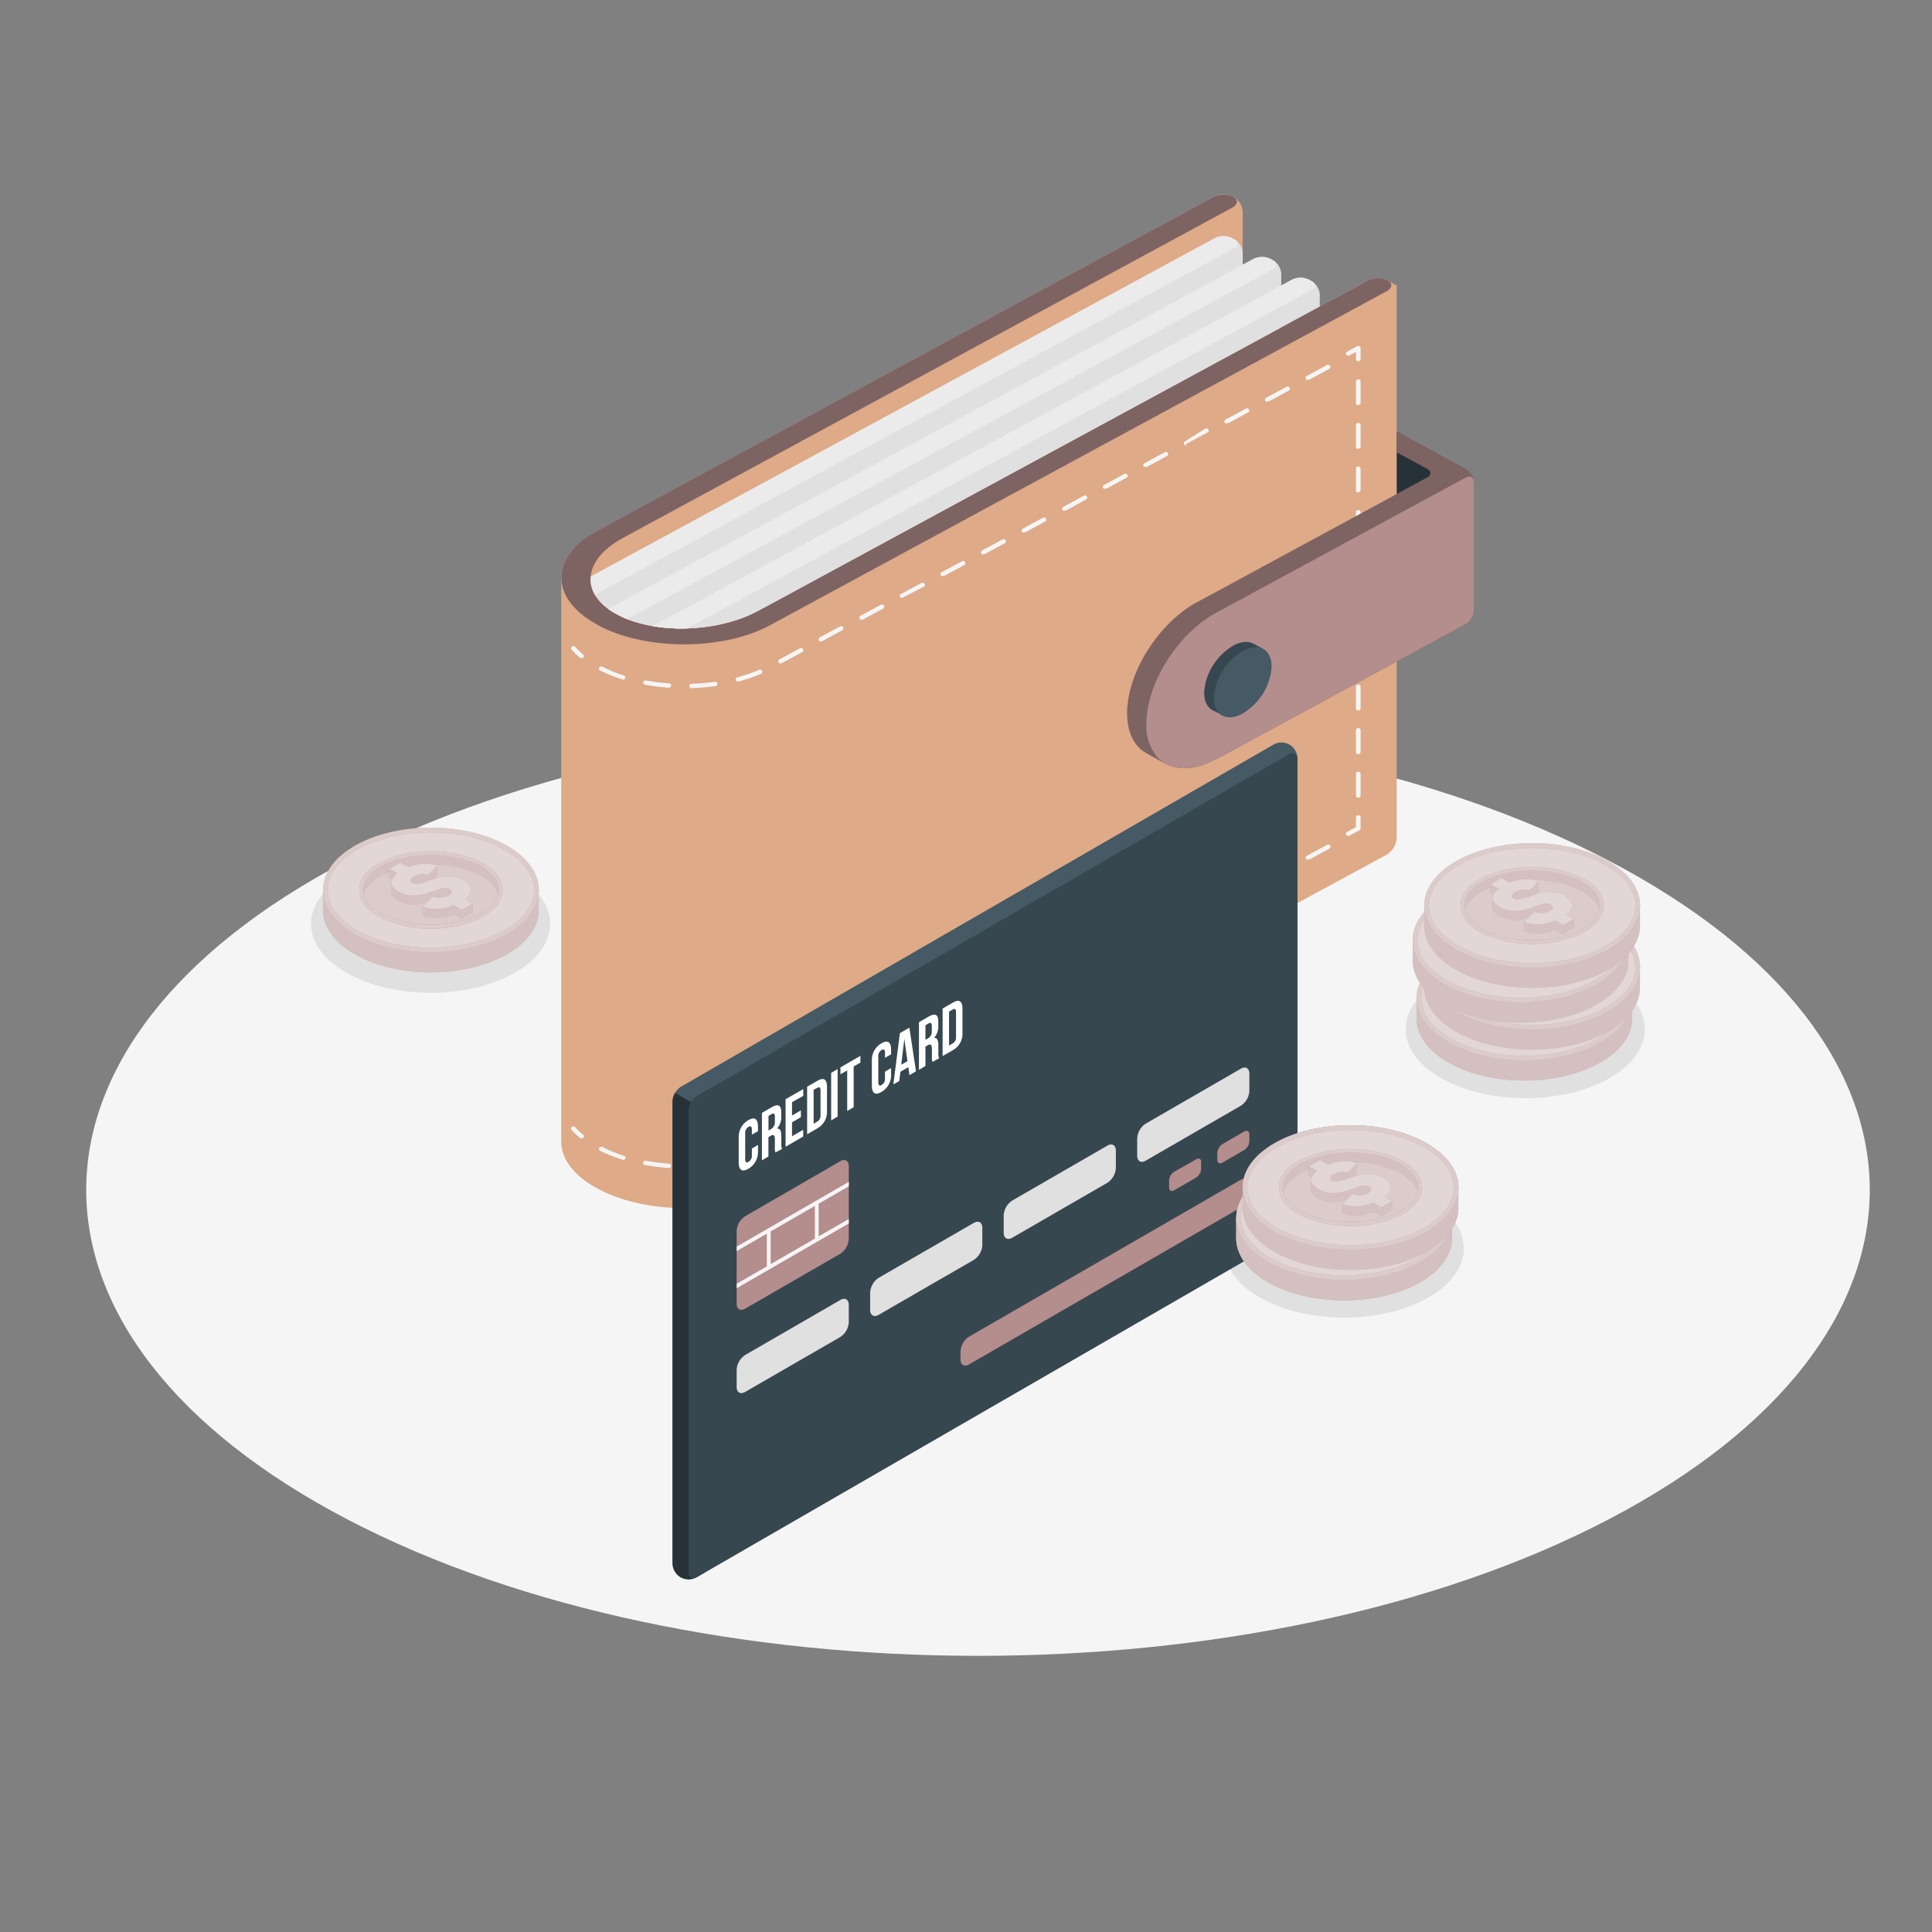 <?xml version="1.0" encoding="UTF-8" standalone="no"?>
<svg
   viewBox="0 0 500 500"
   version="1.1"
   id="svg521"
   sodipodi:docname="119.svg"
   inkscape:version="1.1.2 (0a00cf5339, 2022-02-04)"
   xmlns:inkscape="http://www.inkscape.org/namespaces/inkscape"
   xmlns:sodipodi="http://sodipodi.sourceforge.net/DTD/sodipodi-0.dtd"
   xmlns="http://www.w3.org/2000/svg"
   xmlns:svg="http://www.w3.org/2000/svg">
  <rect x="0" y="0" width="500" height="500" fill="#808080" stroke="none"/>
  <defs
     id="defs525" />
  <sodipodi:namedview
     id="namedview523"
     pagecolor="#ffffff"
     bordercolor="#666666"
     borderopacity="1.0"
     inkscape:pageshadow="2"
     inkscape:pageopacity="0.0"
     inkscape:pagecheckerboard="0"
     showgrid="false"
     inkscape:zoom="1.132"
     inkscape:cx="249.5583"
     inkscape:cy="250.4417"
     inkscape:window-width="1478"
     inkscape:window-height="800"
     inkscape:window-x="0"
     inkscape:window-y="0"
     inkscape:window-maximized="1"
     inkscape:current-layer="svg521" />
  <g
     id="freepik--Floor--inject-6">
    <path
       d="M89.91,393.22c90.13,47.08,236.27,47.08,326.39,0s90.14-123.43,0-170.51-236.26-47.09-326.39,0S-.22,346.13,89.91,393.22Z"
       style="fill:#f5f5f5"
       id="path2" />
  </g>
  <g
     id="freepik--Shadows--inject-6">
    <path
       d="M369.74,310.45c-12.09-7-31.68-7-43.77,0s-12.08,18.29,0,25.27,31.68,7,43.77,0S381.83,317.43,369.74,310.45Z"
       style="fill:#e0e0e0"
       id="path5" />
    <path
       d="M369.74,310.45c-12.09-7-31.68-7-43.77,0s-12.08,18.29,0,25.27,31.68,7,43.77,0S381.83,317.43,369.74,310.45Z"
       style="fill:#e0e0e0"
       id="path7" />
    <path
       d="M133.31,226.43c-12.08-7-31.68-7-43.76,0s-12.09,18.29,0,25.27,31.68,7,43.76,0S145.4,233.41,133.31,226.43Z"
       style="fill:#e0e0e0"
       id="path9" />
    <path
       d="M416.62,253.7c-12.09-7-31.69-7-43.77,0s-12.09,18.3,0,25.27,31.68,7,43.77,0S428.7,260.68,416.62,253.7Z"
       style="fill:#e0e0e0"
       id="path11" />
  </g>
  <polygon
     points="364.24,119.81 372.53,124.59 372.53,138.96 364.24,134.17 "
     style="fill:#263238"
     id="polygon14"
     transform="matrix(1.202,0,0,1.128,-76.399,-23.469)" />
  <path
     d="M 353.853,72.638 321.609,90.106 V 55.125 a 4.989,4.683 0 0 0 -7.634,-4.119 L 154.5,137.454 c -6.167,3.385 -9.257,7.707 -9.257,12.085 v 145.881 c 0,4.378 3.09,8.757 9.257,12.097 l 0.216,0.124 c 12.335,6.68 32.316,6.68 44.651,0 l 159.439,-86.414 a 5.939,5.574 0 0 0 2.657,-4.322 V 73.901 l -2.501,-1.354 a 5.711,5.36 0 0 0 -5.109,0.09 z"
     style="fill:#deaa87;stroke-width:1.165"
     id="path16" />
  <path
     d="m 154.5,161.591 c -12.287,-6.646 -12.287,-17.536 0,-24.182 L 313.975,51.006 a 5.674,5.326 0 0 1 5.146,-0.09 c 1.371,0.745 1.298,1.997 -0.168,2.787 L 163.937,137.736 c -1.467,0.801 -3.871,2.065 -5.23,3.024 -7.213,5.067 -7.838,11.826 -1.647,16.61 a 24.97,23.437 0 0 0 5.278,2.9 c 8.896,3.487 21.64,3.137 31.102,-0.869 1.551,-0.654 3.919,-1.963 5.386,-2.753 L 353.913,72.638 a 5.711,5.36 0 0 1 5.146,-0.09 c 1.383,0.745 1.31,1.997 -0.156,2.798 L 199.367,161.76 c -12.287,6.658 -32.364,6.658 -44.651,0 z"
     style="fill:#b48d8d;stroke-width:1.165"
     id="path18" />
  <path
     d="m 154.5,161.591 c -12.287,-6.646 -12.287,-17.536 0,-24.182 L 313.975,51.006 a 5.674,5.326 0 0 1 5.146,-0.09 c 1.371,0.745 1.298,1.997 -0.168,2.787 L 163.937,137.736 c -1.467,0.801 -3.871,2.065 -5.23,3.024 -7.213,5.067 -7.838,11.826 -1.647,16.61 a 24.97,23.437 0 0 0 5.278,2.9 c 8.896,3.487 21.64,3.137 31.102,-0.869 1.551,-0.654 3.919,-1.963 5.386,-2.753 L 353.913,72.638 a 5.711,5.36 0 0 1 5.146,-0.09 c 1.383,0.745 1.31,1.997 -0.156,2.798 L 199.367,161.76 c -12.287,6.658 -32.364,6.658 -44.651,0 z"
     style="opacity:0.3;stroke-width:1.165"
     id="path20" />
  <path
     d="m 150.496,170.347 a 0.625,0.587 0 0 1 -0.397,-0.135 19.813,18.596 0 0 1 -2.176,-2.076 0.602,0.565 0 0 1 0.926,-0.722 18.37,17.242 0 0 0 2.044,1.941 0.613,0.575 0 0 1 0.06,0.801 0.625,0.587 0 0 1 -0.457,0.192 z"
     style="fill:#f5f5f5;stroke-width:1.165"
     id="path22" />
  <path
     d="m 178.977,178.088 a 0.601,0.564 0 0 1 -0.601,-0.542 0.601,0.564 0 0 1 0.589,-0.587 54.1,50.779 0 0 0 6.011,-0.508 0.601,0.564 0 0 1 0.685,0.474 0.613,0.575 0 0 1 -0.505,0.643 56.769,53.284 0 0 1 -6.107,0.519 z m -6.011,-0.113 v 0 a 51.984,48.793 0 0 1 -6.011,-0.767 0.589,0.553 0 0 1 -0.481,-0.654 0.613,0.575 0 0 1 0.709,-0.451 49.544,46.502 0 0 0 5.927,0.745 0.601,0.564 0 0 1 0,1.128 z m 18.033,-1.591 a 0.601,0.564 0 0 1 -0.577,-0.418 0.589,0.553 0 0 1 0.409,-0.688 39.409,36.989 0 0 0 5.602,-1.918 0.589,0.553 0 0 1 0.793,0.271 0.601,0.564 0 0 1 -0.289,0.756 40.467,37.982 0 0 1 -5.783,1.975 z m -29.875,-0.609 a 0.541,0.508 0 0 1 -0.192,0 36.524,34.281 0 0 1 -5.65,-2.257 0.601,0.564 0 0 1 0.565,-0.993 36.572,34.326 0 0 0 5.47,2.257 0.609,0.571 0 0 1 -0.192,1.128 z m 40.876,-4.062 a 0.601,0.564 0 0 1 -0.301,-1.049 l 5.254,-2.844 a 0.601,0.564 0 1 1 0.601,0.97 l -5.254,2.844 a 0.541,0.508 0 0 1 -0.361,0.113 z m 10.507,-5.642 a 0.613,0.575 0 0 1 -0.529,-0.282 0.601,0.564 0 0 1 0.156,-0.812 l 5.242,-2.855 a 0.601,0.564 0 0 1 0.818,0.214 0.589,0.553 0 0 1 -0.216,0.767 l -5.242,2.844 a 0.565,0.53 0 0 1 -0.289,0.079 z m 10.495,-5.642 a 0.601,0.564 0 0 1 -0.517,-0.282 0.613,0.575 0 0 1 0.216,-0.779 l 5.242,-2.844 a 0.625,0.587 0 0 1 0.83,0.214 0.601,0.564 0 0 1 -0.228,0.767 l -5.242,2.844 a 0.565,0.53 0 0 1 -0.349,-0.011 z m 10.495,-5.642 a 0.601,0.564 0 0 1 -0.517,-0.282 0.613,0.575 0 0 1 0.216,-0.779 l 5.254,-2.844 a 0.589,0.553 0 0 1 0.818,0.214 0.601,0.564 0 0 1 -0.216,0.767 l -5.278,2.708 a 0.661,0.621 0 0 1 -0.337,0.079 z m 10.495,-5.642 a 0.577,0.542 0 0 1 -0.517,-0.282 0.601,0.564 0 0 1 0.216,-0.767 l 5.254,-2.844 a 0.589,0.553 0 0 1 0.818,0.203 0.613,0.575 0 0 1 -0.216,0.779 l -5.254,2.844 a 0.649,0.609 0 0 1 -0.361,-0.124 z m 10.495,-5.642 a 0.601,0.564 0 0 1 -0.301,-1.049 l 5.254,-2.844 a 0.589,0.553 0 0 1 0.818,0.203 0.613,0.575 0 0 1 -0.216,0.779 l -5.254,2.844 a 0.649,0.609 0 0 1 -0.361,-0.169 z m 10.507,-5.642 a 0.601,0.564 0 0 1 -0.301,-1.049 l 5.242,-2.844 a 0.601,0.564 0 0 1 0.601,0.97 l -5.242,2.855 a 0.685,0.643 0 0 1 -0.361,-0.214 z m 10.495,-5.642 a 0.625,0.587 0 0 1 -0.529,-0.282 0.613,0.575 0 0 1 0.228,-0.767 l 5.242,-2.844 a 0.601,0.564 0 1 1 0.601,0.97 l -5.242,2.844 a 0.565,0.53 0 0 1 -0.361,-0.248 z m 10.495,-5.642 a 0.601,0.564 0 0 1 -0.301,-1.049 l 5.242,-2.844 a 0.613,0.575 0 0 1 0.83,0.203 0.601,0.564 0 0 1 -0.228,0.767 l -5.242,2.844 a 0.565,0.53 0 0 1 -0.361,-0.293 z m 10.495,-5.642 a 0.601,0.564 0 0 1 -0.301,-1.049 l 5.254,-2.855 a 0.613,0.575 0 0 1 0.818,0.214 0.589,0.553 0 0 1 -0.216,0.767 l -5.254,2.844 a 0.541,0.508 0 0 1 -0.361,-0.339 z m 10.495,-5.642 a 0.601,0.564 0 0 1 -0.517,-0.282 0.613,0.575 0 0 1 0.216,-0.779 l 5.242,-3.306 a 0.613,0.575 0 0 1 0.818,0.214 0.589,0.553 0 0 1 -0.216,0.767 l -5.254,2.844 a 0.541,0.508 0 0 1 -0.349,0.079 z m 10.495,-5.642 a 0.601,0.564 0 0 1 -0.517,-0.282 0.613,0.575 0 0 1 0.216,-0.779 l 5.254,-2.844 a 0.589,0.553 0 0 1 0.818,0.203 0.613,0.575 0 0 1 -0.216,0.779 l -5.254,2.844 a 0.661,0.621 0 0 1 -0.361,-0.429 z m 10.507,-5.642 a 0.613,0.575 0 0 1 -0.529,-0.282 0.601,0.564 0 0 1 0.228,-0.767 l 5.242,-2.844 a 0.589,0.553 0 0 1 0.818,0.203 0.613,0.575 0 0 1 -0.216,0.779 l -5.242,2.844 a 0.685,0.643 0 0 1 -0.361,-0.497 z m 10.495,-5.642 a 0.625,0.587 0 0 1 -0.529,-0.282 0.613,0.575 0 0 1 0.228,-0.767 l 5.242,-2.844 a 0.603,0.566 0 1 1 0.601,0.982 l -5.242,2.844 a 0.685,0.643 0 0 1 -0.409,-0.542 z"
     style="fill:#f5f5f5;stroke-width:1.165"
     id="path24" />
  <path
     d="m 351.52,93.479 a 0.613,0.575 0 0 1 -0.601,-0.564 v -1.851 l -1.695,0.925 a 0.589,0.553 0 0 1 -0.818,-0.203 0.613,0.575 0 0 1 0.216,-0.779 l 2.597,-1.411 a 0.601,0.564 0 0 1 0.902,0.497 v 2.821 a 0.601,0.564 0 0 1 -0.601,0.564 z"
     style="fill:#f5f5f5;stroke-width:1.165"
     id="path26" />
  <path
     d="m 351.52,206.479 a 0.613,0.575 0 0 1 -0.601,-0.564 v -5.642 a 0.601,0.564 0 0 1 0.601,-0.564 0.601,0.564 0 0 1 0.601,0.564 v 5.642 a 0.601,0.564 0 0 1 -0.601,0.564 z m 0,-11.284 a 0.601,0.564 0 0 1 -0.601,-0.564 v -5.642 a 0.613,0.575 0 0 1 0.601,-0.564 0.601,0.564 0 0 1 0.601,0.564 v 5.642 a 0.601,0.564 0 0 1 -0.601,0.542 z m 0,-11.284 a 0.613,0.575 0 0 1 -0.601,-0.564 v -5.642 a 0.601,0.564 0 0 1 0.601,-0.564 0.601,0.564 0 0 1 0.601,0.564 v 5.642 a 0.601,0.564 0 0 1 -0.601,0.53 z m 0,-11.284 a 0.601,0.564 0 0 1 -0.601,-0.564 v -5.642 a 0.601,0.564 0 0 1 0.601,-0.564 0.601,0.564 0 0 1 0.601,0.564 v 5.642 a 0.601,0.564 0 0 1 -0.601,0.508 z m 0,-11.284 a 0.601,0.564 0 0 1 -0.601,-0.564 v -5.642 a 0.613,0.575 0 0 1 0.601,-0.564 0.601,0.564 0 0 1 0.601,0.564 v 5.642 a 0.601,0.564 0 0 1 -0.601,0.496 z m 0,-11.284 a 0.613,0.575 0 0 1 -0.601,-0.564 v -5.642 a 0.601,0.564 0 0 1 0.601,-0.564 0.601,0.564 0 0 1 0.601,0.564 v 5.642 a 0.601,0.564 0 0 1 -0.601,0.485 z m 0,-11.284 a 0.601,0.564 0 0 1 -0.601,-0.564 v -5.642 a 0.601,0.564 0 0 1 0.601,-0.564 0.601,0.564 0 0 1 0.601,0.564 v 5.642 a 0.601,0.564 0 0 1 -0.601,0.463 z m 0,-11.284 a 0.613,0.575 0 0 1 -0.601,-0.564 v -5.642 a 0.601,0.564 0 0 1 0.601,-0.564 0.601,0.564 0 0 1 0.601,0.564 v 5.642 a 0.601,0.564 0 0 1 -0.601,0.451 z m 0,-11.284 a 0.601,0.564 0 0 1 -0.601,-0.564 v -5.642 a 0.601,0.564 0 0 1 0.601,-0.564 0.601,0.564 0 0 1 0.601,0.564 v 5.642 a 0.601,0.564 0 0 1 -0.601,0.429 z m 0,-11.284 a 0.601,0.564 0 0 1 -0.601,-0.564 v -5.642 a 0.613,0.575 0 0 1 0.601,-0.564 0.601,0.564 0 0 1 0.601,0.564 v 5.642 a 0.601,0.564 0 0 1 -0.601,0.418 z"
     style="fill:#f5f5f5;stroke-width:1.165"
     id="path28" />
  <path
     d="m 348.923,216.353 a 0.601,0.564 0 0 1 -0.301,-1.049 l 2.296,-1.253 v -2.494 a 0.613,0.575 0 0 1 0.601,-0.564 0.601,0.564 0 0 1 0.601,0.564 v 2.821 a 0.601,0.564 0 0 1 -0.301,0.497 l -2.633,1.411 a 0.685,0.643 0 0 1 -0.264,0.068 z"
     style="fill:#f5f5f5;stroke-width:1.165"
     id="path30" />
  <path
     d="m 179.001,302.383 a 0.601,0.564 0 0 1 0,-1.128 51.347,48.195 0 0 0 6.011,-0.519 0.613,0.575 0 0 1 0.685,0.474 0.601,0.564 0 0 1 -0.505,0.643 53.86,50.553 0 0 1 -6.107,0.53 z M 172.99,302.27 v 0 a 52.693,49.458 0 0 1 -6.071,-0.767 0.601,0.564 0 0 1 -0.481,-0.654 0.613,0.575 0 0 1 0.709,-0.451 50.217,47.134 0 0 0 5.927,0.745 0.601,0.564 0 0 1 0,1.128 z m 18.033,-1.602 a 0.589,0.553 0 0 1 -0.577,-0.406 0.601,0.564 0 0 1 0.409,-0.7 38.88,36.493 0 0 0 5.602,-1.918 0.589,0.553 0 0 1 0.793,0.282 0.589,0.553 0 0 1 -0.289,0.745 40.299,37.824 0 0 1 -5.771,1.975 0.433,0.406 0 0 1 -0.24,0.023 z m -29.875,-0.598 a 0.541,0.508 0 0 1 -0.192,0 37.173,34.891 0 0 1 -5.65,-2.257 0.601,0.564 0 0 1 0.565,-0.993 37.834,35.511 0 0 0 5.47,2.257 0.609,0.571 0 0 1 -0.192,1.128 z m 40.876,-4.074 a 0.601,0.564 0 0 1 -0.301,-1.049 l 5.254,-2.844 a 0.601,0.564 0 0 1 0.601,0.97 l -5.326,2.798 a 0.541,0.508 0 0 1 -0.301,0.124 z m 10.507,-5.642 a 0.601,0.564 0 0 1 -0.529,-0.282 0.589,0.553 0 0 1 0.228,-0.767 l 5.242,-2.844 a 0.601,0.564 0 1 1 0.601,0.97 l -5.314,2.798 a 0.565,0.53 0 0 1 -0.301,0.079 z m 10.495,-5.642 a 0.613,0.575 0 0 1 -0.529,-0.282 0.601,0.564 0 0 1 0.228,-0.767 l 5.242,-2.855 a 0.625,0.587 0 0 1 0.83,0.214 0.613,0.575 0 0 1 -0.228,0.767 l -5.314,2.798 a 0.565,0.53 0 0 1 -0.301,0 z m 10.495,-5.642 a 0.601,0.564 0 0 1 -0.517,-0.282 0.613,0.575 0 0 1 0.216,-0.779 l 5.242,-2.844 a 0.613,0.575 0 0 1 0.83,0.214 0.601,0.564 0 0 1 -0.228,0.767 l -5.29,2.708 a 0.565,0.53 0 0 1 -0.325,0.09 z m 10.495,-5.642 a 0.601,0.564 0 0 1 -0.517,-0.282 0.613,0.575 0 0 1 0.216,-0.779 l 5.254,-2.844 a 0.603,0.566 0 0 1 0.601,0.982 l -5.254,2.844 a 0.661,0.621 0 0 1 -0.373,-0.045 z m 10.495,-5.699 a 0.577,0.542 0 0 1 -0.517,-0.282 0.601,0.564 0 0 1 0.216,-0.767 l 5.254,-2.844 a 0.603,0.566 0 0 1 0.601,0.982 l -5.254,2.844 a 0.649,0.609 0 0 1 -0.373,-0.113 z m 10.495,-5.642 a 0.601,0.564 0 0 1 -0.517,-0.282 0.601,0.564 0 0 1 0.216,-0.767 l 5.254,-2.844 a 0.601,0.564 0 1 1 0.601,0.97 l -5.254,2.855 a 0.613,0.575 0 0 1 -0.373,-0.158 z m 10.507,-5.642 a 0.601,0.564 0 0 1 -0.301,-1.049 l 5.242,-2.844 a 0.601,0.564 0 1 1 0.601,0.97 l -5.242,2.844 a 0.565,0.53 0 0 1 -0.373,-0.192 z m 10.495,-5.642 a 0.601,0.564 0 0 1 -0.301,-1.049 l 5.242,-2.844 a 0.601,0.564 0 1 1 0.601,0.97 l -5.242,2.844 a 0.565,0.53 0 0 1 -0.373,-0.237 z m 10.495,-5.642 a 0.601,0.564 0 0 1 -0.301,-1.049 l 5.254,-2.844 a 0.601,0.564 0 1 1 0.601,0.97 l -5.254,2.844 a 0.565,0.53 0 0 1 -0.373,-0.282 z m 10.495,-5.642 a 0.601,0.564 0 0 1 -0.517,-0.282 0.613,0.575 0 0 1 0.216,-0.779 l 5.254,-2.844 a 0.613,0.575 0 0 1 0.818,0.214 0.589,0.553 0 0 1 -0.216,0.767 l -5.254,2.844 a 0.541,0.508 0 0 1 -0.373,-0.327 z m 10.495,-5.642 a 0.601,0.564 0 0 1 -0.517,-0.282 0.613,0.575 0 0 1 0.216,-0.779 l 5.254,-2.844 a 0.603,0.566 0 0 1 0.601,0.982 l -5.254,2.844 a 0.541,0.508 0 0 1 -0.373,-0.372 z m 10.495,-5.642 a 0.601,0.564 0 0 1 -0.517,-0.282 0.613,0.575 0 0 1 0.216,-0.779 l 5.254,-2.844 a 0.589,0.553 0 0 1 0.818,0.203 0.613,0.575 0 0 1 -0.216,0.779 l -5.254,2.844 a 0.625,0.587 0 0 1 -0.373,-0.418 z m 10.507,-5.698 a 0.613,0.575 0 0 1 -0.529,-0.282 0.613,0.575 0 0 1 0.228,-0.767 l 5.242,-2.844 a 0.613,0.575 0 0 1 0.83,0.203 0.625,0.587 0 0 1 -0.228,0.779 l -5.242,2.844 a 0.685,0.643 0 0 1 -0.373,-0.429 z"
     style="fill:#f5f5f5;stroke-width:1.165"
     id="path32" />
  <path
     d="m 150.496,294.631 a 0.625,0.587 0 0 1 -0.397,-0.135 19.728,18.517 0 0 1 -2.176,-2.065 0.625,0.587 0 0 1 0.072,-0.801 0.613,0.575 0 0 1 0.854,0.079 18.37,17.242 0 0 0 2.044,1.941 0.589,0.553 0 0 1 0.06,0.79 0.577,0.542 0 0 1 -0.457,0.192 z"
     style="fill:#f5f5f5;stroke-width:1.165"
     id="path34" />
  <path
     d="M 321.609,82.41 V 65.405 a 4.713,4.423 0 0 0 -2.128,-3.464 1.298,1.219 0 0 1 0,2.257 L 153.971,153.94 a 12.551,11.781 0 0 0 3.102,3.385 25.247,23.697 0 0 0 5.266,2.9 37.63,35.319 0 0 0 15.461,2.37 L 319.493,85.863 a 4.713,4.423 0 0 0 2.116,-3.453 z"
     style="fill:#e0e0e0;stroke-width:1.165"
     id="path36" />
  <path
     d="m 319.481,61.94 -0.733,-0.395 a 4.713,4.423 0 0 0 -4.244,0 L 152.877,149.178 a 8.824,8.283 0 0 0 1.094,4.807 L 319.481,64.254 a 1.298,1.219 0 0 0 0,-2.313 z"
     style="fill:#ebebeb;stroke-width:1.165"
     id="path38" />
  <path
     d="m 331.587,70.798 a 4.737,4.446 0 0 0 -2.128,-3.453 l -0.733,-0.395 a 4.737,4.446 0 0 0 -4.256,0 l -167.109,90.589 a 26.016,24.419 0 0 0 5.037,2.731 c 8.908,3.487 21.64,3.137 31.102,-0.88 1.551,-0.654 3.919,-1.941 5.386,-2.731 L 331.587,84.712 Z"
     style="fill:#e0e0e0;stroke-width:1.165"
     id="path40" />
  <path
     d="m 162.278,160.248 167.181,-90.6 a 1.298,1.219 0 0 0 0,-2.257 l -0.733,-0.395 a 4.737,4.446 0 0 0 -4.256,0 L 157.361,157.585 a 26.341,24.724 0 0 0 4.917,2.663 z"
     style="fill:#ebebeb;stroke-width:1.165"
     id="path42" />
  <path
     d="m 341.554,76.203 a 4.677,4.39 0 0 0 -2.128,-3.453 l -0.733,-0.406 a 4.737,4.446 0 0 0 -4.256,0 L 168.926,162.042 a 43.28,40.623 0 0 0 24.513,-2.652 c 1.551,-0.654 3.919,-1.941 5.386,-2.731 L 341.554,79.307 Z"
     style="fill:#e0e0e0;stroke-width:1.165"
     id="path44" />
  <path
     d="m 339.426,72.75 -0.733,-0.406 a 4.737,4.446 0 0 0 -4.256,0 L 168.926,162.042 a 42.294,39.698 0 0 0 8.872,0.598 L 339.426,75.052 a 1.298,1.219 0 0 0 0,-2.302 z"
     style="fill:#ebebeb;stroke-width:1.165"
     id="path46" />
  <path
     d="m 381.432,124.838 v 33.209 a 4.713,4.423 0 0 1 -2.116,3.453 l -64.559,34.981 h -0.12 c -4.881,2.607 -9.305,2.945 -12.539,1.377 -0.986,-0.474 -4.809,-2.539 -5.699,-3.103 -2.921,-1.772 -4.701,-5.27 -4.701,-10.156 0,-10.156 7.586,-22.489 17.12,-28.21 v 0 l 60.508,-32.78 0.313,-0.203 c 0.854,-0.643 0.745,-1.523 -0.313,-2.099 l -7.838,-4.254 v -5.405 l 17.817,9.659 a 4.713,4.423 0 0 1 2.08,3.058 2.489,2.336 0 0 1 0.048,0.474 z"
     style="fill:#b48d8d;stroke-width:1.165"
     id="path48" />
  <path
     d="m 381.432,124.838 v 33.209 a 4.713,4.423 0 0 1 -2.116,3.453 l -64.559,34.981 h -0.12 c -4.881,2.607 -9.305,2.945 -12.539,1.377 -0.986,-0.474 -4.809,-2.539 -5.699,-3.103 -2.921,-1.772 -4.701,-5.27 -4.701,-10.156 0,-10.156 7.586,-22.489 17.12,-28.21 v 0 l 60.508,-32.78 0.313,-0.203 c 0.854,-0.643 0.745,-1.523 -0.313,-2.099 l -7.838,-4.254 v -5.405 l 17.817,9.659 a 4.713,4.423 0 0 1 2.08,3.058 2.489,2.336 0 0 1 0.048,0.474 z"
     style="opacity:0.3;stroke-width:1.165"
     id="path50" />
  <path
     d="m 381.432,124.838 v 33.209 a 4.713,4.423 0 0 1 -2.116,3.453 l -64.559,34.981 h -0.12 c -6.36,3.385 -11.95,2.945 -15.148,-0.564 a 13.958,13.101 0 0 1 -2.801,-8.621 c 0,-10.449 8.091,-23.29 18.033,-28.707 l 61.698,-33.424 2.861,-1.546 c 1.046,-0.576 1.912,-0.237 2.08,0.756 a 2.489,2.336 0 0 1 0.072,0.463 z"
     style="fill:#b48d8d;stroke-width:1.165"
     id="path52" />
  <path
     d="m 311.642,179.262 c 0,4.514 3.342,6.285 7.478,4.051 a 16.507,15.493 0 0 0 7.478,-12.153 c 0,-4.514 -3.354,-6.297 -7.478,-4.051 a 16.495,15.482 0 0 0 -7.478,12.153 z"
     style="fill:#37474f;stroke-width:1.165"
     id="path54" />
  <polygon
     points="335.43,169.63 333.58,168.57 324.59,183.68 326.7,184.9 "
     style="fill:#37474f"
     id="polygon56"
     transform="matrix(1.202,0,0,1.128,-76.399,-23.469)" />
  <path
     d="m 314.131,180.616 c 0,4.514 3.354,6.285 7.478,4.051 a 16.531,15.516 0 0 0 7.478,-12.164 c 0,-4.514 -3.342,-6.285 -7.478,-4.051 a 16.567,15.55 0 0 0 -7.478,12.164 z"
     style="fill:#455a64;stroke-width:1.165"
     id="path58" />
  <path
     d="m 176.125,408.184 a 4.75,4.75 0 0 1 -2.07,-3.75 v -119.39 a 4.86,4.86 0 0 1 2.21,-3.82 l 153.15,-88.43 a 4.15,4.15 0 0 1 6.36,3.67 v 119.39 a 4.9,4.9 0 0 1 -2.21,3.83 l -153.15,88.42 a 4.74,4.74 0 0 1 -4.29,0.08 z"
     style="fill:#455a64"
     id="path61" />
  <path
     d="m 182.345,287.244 -7.64,-4.41 a 4.5,4.5 0 0 0 -0.65,2.17 v 119.43 a 4.15,4.15 0 0 0 6.36,3.67 l 1.93,-1.12 z"
     style="fill:#263238"
     id="path63" />
  <path
     d="m 178.205,287.444 v 119.39 c 0,1.41 1,2 2.21,1.27 l 153.15,-88.42 a 4.9,4.9 0 0 0 2.21,-3.83 v -119.39 c 0,-1.41 -1,-2 -2.21,-1.27 l -153.15,88.42 a 4.88,4.88 0 0 0 -2.21,3.83 z"
     style="fill:#37474f"
     id="path65" />
  <path
     d="m 190.645,318.564 v 18.84 c 0,1.41 1,2 2.21,1.27 l 24.6,-14.2 a 4.87,4.87 0 0 0 2.21,-3.83 v -18.84 c 0,-1.41 -1,-2 -2.21,-1.27 l -24.57,14.2 a 4.9,4.9 0 0 0 -2.24,3.83 z"
     style="fill:#b48d8d"
     id="path67" />
  <path
     d="m 219.665,307.014 v -1.15 l -29,16.75 v 1.16 l 7.79,-4.5 v 8.46 l -7.79,4.5 v 1.15 l 29,-16.75 v -1.16 l -7.79,4.5 v -8.46 z m -8.78,13.54 -11.44,6.6 v -8.46 l 11.44,-6.6 z"
     style="fill:#f5f5f5"
     id="path69" />
  <path
     d="m 196.165,296.304 v 1.64 a 5,5 0 0 1 -2.49,4.53 c -1.64,0.95 -2.5,0.31 -2.5,-1.65 v -6.4 a 5,5 0 0 1 2.5,-4.53 c 1.64,-0.94 2.49,-0.31 2.49,1.65 v 1.2 l -1.58,0.91 v -1.32 c 0,-0.87 -0.33,-1 -0.87,-0.71 a 1.81,1.81 0 0 0 -0.86,1.72 v 6.63 c 0,0.88 0.33,1 0.86,0.7 a 1.77,1.77 0 0 0 0.87,-1.7 v -1.73 z"
     style="fill:#ffffff"
     id="path71" />
  <path
     d="m 200.685,298.244 a 3.51,3.51 0 0 1 -0.15,-1.42 v -1.93 c 0,-1.15 -0.34,-1.38 -1.1,-0.94 l -0.57,0.34 v 5 l -1.68,1 v -12.28 l 2.53,-1.46 c 1.73,-1 2.48,-0.5 2.48,1.39 v 1 a 4.49,4.49 0 0 1 -1.1,3.13 c 0.84,-0.08 1.11,0.69 1.11,2 v 1.9 a 3.45,3.45 0 0 0 0.18,1.39 z m -1.8,-9.45 v 3.78 l 0.65,-0.38 a 1.94,1.94 0 0 0 1,-1.88 v -1.21 c 0,-0.88 -0.26,-1.11 -0.85,-0.77 z"
     style="fill:#ffffff"
     id="path73" />
  <path
     d="m 204.975,288.694 2.3,-1.33 v 1.76 l -2.3,1.33 v 3.6 l 2.89,-1.67 v 1.75 l -4.56,2.64 v -12.29 l 4.58,-2.64 v 1.76 l -2.91,1.64 z"
     style="fill:#ffffff"
     id="path75" />
  <path
     d="m 208.885,281.244 2.65,-1.52 c 1.67,-1 2.49,-0.37 2.49,1.59 v 6.22 a 4.87,4.87 0 0 1 -2.49,4.48 l -2.65,1.53 z m 1.68,0.79 v 8.79 l 0.94,-0.55 a 1.75,1.75 0 0 0 0.85,-1.68 v -6.35 c 0,-0.88 -0.32,-1 -0.85,-0.7 z"
     style="fill:#ffffff"
     id="path77" />
  <path
     d="m 215.105,277.664 1.67,-1 v 12.29 l -1.67,1 z"
     style="fill:#ffffff"
     id="path79" />
  <path
     d="m 217.505,276.244 5.17,-3 v 1.75 l -1.75,1 v 10.54 l -1.67,1 v -10.51 l -1.75,1 z"
     style="fill:#ffffff"
     id="path81" />
  <path
     d="m 230.615,276.414 v 1.64 a 5,5 0 0 1 -2.49,4.53 c -1.64,1 -2.49,0.31 -2.49,-1.65 v -6.4 a 5,5 0 0 1 2.49,-4.53 c 1.64,-0.95 2.49,-0.31 2.49,1.65 v 1.2 l -1.58,0.91 v -1.32 c 0,-0.87 -0.33,-1 -0.86,-0.71 a 1.8,1.8 0 0 0 -0.87,1.72 v 6.63 c 0,0.88 0.33,1 0.87,0.7 a 1.78,1.78 0 0 0 0.86,-1.7 v -1.75 z"
     style="fill:#ffffff"
     id="path83" />
  <path
     d="m 237.055,277.244 -1.69,1 -0.29,-2.07 -2.05,1.19 -0.29,2.4 -1.54,0.88 1.7,-13.27 2.45,-1.42 z m -3.82,-1.69 1.61,-0.93 -0.8,-5.75 z"
     style="fill:#ffffff"
     id="path85" />
  <path
     d="m 241.325,274.824 a 3.62,3.62 0 0 1 -0.15,-1.43 v -1.93 c 0,-1.14 -0.33,-1.37 -1.1,-0.93 l -0.57,0.33 v 5 l -1.68,1 v -12.32 l 2.53,-1.46 c 1.73,-1 2.48,-0.5 2.48,1.4 v 1 a 4.44,4.44 0 0 1 -1.1,3.12 c 0.84,-0.08 1.11,0.7 1.11,2 v 1.89 a 3.26,3.26 0 0 0 0.19,1.39 z m -1.82,-9.49 v 3.78 l 0.65,-0.38 a 2,2 0 0 0 1,-1.88 v -1.21 c 0,-0.88 -0.25,-1.12 -0.85,-0.77 z"
     style="fill:#ffffff"
     id="path87" />
  <path
     d="m 243.945,261.014 2.65,-1.53 c 1.67,-1 2.49,-0.37 2.49,1.6 v 6.22 a 4.87,4.87 0 0 1 -2.49,4.48 l -2.65,1.52 z m 1.67,0.79 v 8.78 l 0.94,-0.54 a 1.74,1.74 0 0 0 0.86,-1.69 v -6.39 c 0,-0.88 -0.32,-1 -0.86,-0.7 z"
     style="fill:#ffffff"
     id="path89" />
  <path
     d="m 190.645,354.484 v 4.47 c 0,1.41 1,2 2.21,1.27 l 24.6,-14.2 a 4.9,4.9 0 0 0 2.21,-3.83 v -4.47 c 0,-1.41 -1,-2 -2.21,-1.28 l -24.57,14.21 a 4.88,4.88 0 0 0 -2.24,3.83 z"
     style="fill:#e0e0e0"
     id="path91" />
  <path
     d="m 225.195,334.524 v 4.47 c 0,1.41 1,2 2.21,1.28 l 24.61,-14.21 a 4.86,4.86 0 0 0 2.21,-3.82 v -4.48 c 0,-1.41 -1,-2 -2.21,-1.27 l -24.61,14.2 a 4.9,4.9 0 0 0 -2.21,3.83 z"
     style="fill:#e0e0e0"
     id="path93" />
  <path
     d="m 259.755,314.574 v 4.47 c 0,1.41 1,2 2.21,1.28 l 24.6,-14.21 a 4.87,4.87 0 0 0 2.22,-3.87 v -4.47 c 0,-1.41 -1,-2 -2.22,-1.27 l -24.6,14.2 a 4.9,4.9 0 0 0 -2.21,3.87 z"
     style="fill:#e0e0e0"
     id="path95" />
  <path
     d="m 294.305,294.624 v 4.47 c 0,1.41 1,2 2.21,1.28 l 24.61,-14.21 a 4.9,4.9 0 0 0 2.21,-3.83 v -4.47 c 0,-1.41 -1,-2 -2.21,-1.28 l -24.61,14.21 a 4.88,4.88 0 0 0 -2.21,3.83 z"
     style="fill:#e0e0e0"
     id="path97" />
  <path
     d="m 309.565,300.024 -5.68,3.22 a 2.94,2.94 0 0 0 -1.32,2.3 v 1.73 c 0,0.84 0.59,1.18 1.32,0.76 l 5.64,-3.26 a 2.91,2.91 0 0 0 1.33,-2.29 v -1.73 c 0.03,-0.81 -0.55,-1.16 -1.29,-0.73 z"
     style="fill:#b48d8d"
     id="path99" />
  <path
     d="m 322.005,292.834 -5.64,3.26 a 2.93,2.93 0 0 0 -1.32,2.3 v 1.72 c 0,0.85 0.59,1.19 1.32,0.77 l 5.64,-3.26 a 2.91,2.91 0 0 0 1.33,-2.3 v -1.72 c 0,-0.85 -0.59,-1.19 -1.33,-0.77 z"
     style="fill:#b48d8d"
     id="path101" />
  <path
     d="m 250.795,345.924 70.22,-40.54 c 1.22,-0.71 2.21,-0.14 2.21,1.27 v 2.08 a 4.9,4.9 0 0 1 -2.21,3.83 l -70.22,40.54 c -1.22,0.71 -2.21,0.13 -2.21,-1.28 v -2.07 a 4.88,4.88 0 0 1 2.21,-3.83 z"
     style="fill:#b48d8d"
     id="path103" />
  <g
     id="freepik--Coins--inject-6">
    <path
       d="M374.28,315.15a18.13,18.13,0,0,0-6.67-6.17c-10.91-6.29-28.59-6.29-39.49,0a18,18,0,0,0-6.67,6.17h-1.51v5.71h0c.2,4,2.91,7.89,8.16,10.92,10.9,6.3,28.58,6.3,39.49,0,5.24-3,7.95-7,8.15-10.92h0v-5.71Z"
       style="fill:#B48D8D"
       id="path106" />
    <path
       d="M374.28,315.15a18.13,18.13,0,0,0-6.67-6.17c-10.91-6.29-28.59-6.29-39.49,0a18,18,0,0,0-6.67,6.17h-1.51v5.71h0c.2,4,2.91,7.89,8.16,10.92,10.9,6.3,28.58,6.3,39.49,0,5.24-3,7.95-7,8.15-10.92h0v-5.71Z"
       style="fill:#f5f5f5;opacity:0.5"
       id="path108" />
    <path
       d="M367.61,303.75c-10.91-6.29-28.59-6.29-39.49,0s-10.91,16.51,0,22.8,28.58,6.3,39.49,0S378.51,310.05,367.61,303.75Z"
       style="fill:#B48D8D"
       id="path110" />
    <path
       d="M367.61,303.75c-10.91-6.29-28.59-6.29-39.49,0s-10.91,16.51,0,22.8,28.58,6.3,39.49,0S378.51,310.05,367.61,303.75Z"
       style="fill:#f5f5f5;opacity:0.6"
       id="path112" />
    <path
       d="M360.72,307.93a31.44,31.44,0,0,0-25.72,0c-3.65,1.87-5.66,4.44-5.66,7.23s2,5.35,5.66,7.22a31.44,31.44,0,0,0,25.72,0c3.65-1.87,5.66-4.44,5.66-7.22S364.37,309.8,360.72,307.93Z"
       style="fill:#B48D8D"
       id="path114" />
    <path
       d="M360.72,307.93a31.44,31.44,0,0,0-25.72,0c-3.65,1.87-5.66,4.44-5.66,7.23s2,5.35,5.66,7.22a31.44,31.44,0,0,0,25.72,0c3.65-1.87,5.66-4.44,5.66-7.22S364.37,309.8,360.72,307.93Z"
       style="fill:#f5f5f5;opacity:0.6"
       id="path116" />
    <path
       d="M367,304.81c-5.09-2.94-11.89-4.56-19.14-4.56s-14,1.62-19.13,4.56c-4.89,2.82-7.57,6.49-7.57,10.35s2.68,7.52,7.57,10.34c5.09,2.94,11.88,4.56,19.13,4.56s14.05-1.62,19.14-4.56c4.88-2.82,7.57-6.49,7.57-10.34S371.88,307.63,367,304.81Zm-6.28,17.57a31.44,31.44,0,0,1-25.72,0c-3.65-1.87-5.66-4.44-5.66-7.22s2-5.36,5.66-7.23a31.44,31.44,0,0,1,25.72,0c3.65,1.87,5.66,4.44,5.66,7.23S364.37,320.51,360.72,322.38Z"
       style="fill:#B48D8D"
       id="path118" />
    <path
       d="M367,304.81c-5.09-2.94-11.89-4.56-19.14-4.56s-14,1.62-19.13,4.56c-4.89,2.82-7.57,6.49-7.57,10.35s2.68,7.52,7.57,10.34c5.09,2.94,11.88,4.56,19.13,4.56s14.05-1.62,19.14-4.56c4.88-2.82,7.57-6.49,7.57-10.34S371.88,307.63,367,304.81Zm-6.28,17.57a31.44,31.44,0,0,1-25.72,0c-3.65-1.87-5.66-4.44-5.66-7.22s2-5.36,5.66-7.23a31.44,31.44,0,0,1,25.72,0c3.65,1.87,5.66,4.44,5.66,7.23S364.37,320.51,360.72,322.38Z"
       style="fill:#f5f5f5;opacity:0.7"
       id="path120" />
    <path
       d="M360.28,321.53c6.86-3.52,6.86-9.23,0-12.75s-18-3.52-24.84,0-6.86,9.23,0,12.75S353.42,325.05,360.28,321.53Z"
       style="fill:#B48D8D"
       id="path122" />
    <path
       d="M360.28,321.53c6.86-3.52,6.86-9.23,0-12.75s-18-3.52-24.84,0-6.86,9.23,0,12.75S353.42,325.05,360.28,321.53Z"
       style="fill:#f5f5f5;opacity:0.5"
       id="path124" />
    <path
       d="M360.28,311.17c-6.86-3.52-18-3.52-24.84,0-2.83,1.45-4.49,3.28-5,5.18.49,1.89,2.15,3.72,5,5.18,6.86,3.52,18,3.52,24.84,0,2.84-1.46,4.49-3.29,5-5.18C364.77,314.45,363.12,312.62,360.28,311.17Z"
       style="fill:#B48D8D"
       id="path126" />
    <path
       d="M360.28,311.17c-6.86-3.52-18-3.52-24.84,0-2.83,1.45-4.49,3.28-5,5.18.49,1.89,2.15,3.72,5,5.18,6.86,3.52,18,3.52,24.84,0,2.84-1.46,4.49-3.29,5-5.18C364.77,314.45,363.12,312.62,360.28,311.17Z"
       style="fill:#f5f5f5;opacity:0.6"
       id="path128" />
    <polygon
       points="349.52 308.92 349.52 311.49 348.64 312.42 347.02 314.12 347.02 311.44 349.52 308.92"
       style="fill:#B48D8D"
       id="polygon130" />
    <path
       d="M347,311.44v2.68h-5.08V311S346.63,310.26,347,311.44Z"
       style="fill:#B48D8D"
       id="path132" />
    <path
       d="M358.68,318.75V321l-2.82,1.62-2.08-1.2a10.62,10.62,0,0,1-8.07.36v-2.22l1.28-1.27-1.28.35a8.21,8.21,0,0,1-6.28-.72c-1.27-.73-1.85-1.52-1.85-2.34v-2.17l.23-.94L337,312v-2.23l2.08,1.21a3.24,3.24,0,0,0-1.54,2.39v0c0,.8.62,1.58,1.85,2.29,2.74,1.58,5.45,1.06,7.94.26,2.31-.75,4-1.64,5.33-.87.82.48.57,1.06-.36,1.6a4.65,4.65,0,0,1-4,.23l-2.66,2.64a9.37,9.37,0,0,0,1.47.43,11.05,11.05,0,0,0,6.6-.79l2.08,1.2Z"
       style="fill:#B48D8D"
       id="path134" />
    <polygon
       points="353.77 319.18 353.77 321.4 355.86 322.6 355.86 320.38 353.77 319.18"
       style="fill:#B48D8D"
       id="polygon136" />
    <g
       style="opacity:0.5"
       id="g146">
      <polygon
         points="349.52 308.92 349.52 311.49 348.64 312.42 347.02 314.12 347.02 311.44 349.52 308.92"
         style="fill:#f5f5f5"
         id="polygon138" />
      <path
         d="M347,311.44v2.68h-5.08V311S346.63,310.26,347,311.44Z"
         style="fill:#f5f5f5"
         id="path140" />
      <path
         d="M358.68,318.75V321l-2.82,1.62-2.08-1.2a10.62,10.62,0,0,1-8.07.36v-2.22l1.28-1.27-1.28.35a8.21,8.21,0,0,1-6.28-.72c-1.27-.73-1.85-1.52-1.85-2.34v-2.17l.23-.94L337,312v-2.23l2.08,1.21a3.24,3.24,0,0,0-1.54,2.39v0c0,.8.62,1.58,1.85,2.29,2.74,1.58,5.45,1.06,7.94.26,2.31-.75,4-1.64,5.33-.87.82.48.57,1.06-.36,1.6a4.65,4.65,0,0,1-4,.23l-2.66,2.64a9.37,9.37,0,0,0,1.47.43,11.05,11.05,0,0,0,6.6-.79l2.08,1.2Z"
         style="fill:#f5f5f5"
         id="path142" />
      <polygon
         points="353.77 319.18 353.77 321.4 355.86 322.6 355.86 320.38 353.77 319.18"
         style="fill:#f5f5f5"
         id="polygon144" />
    </g>
    <path
       d="M358.2,318.48l-1.61-.93a2.74,2.74,0,0,0,1.61-2.47,1.55,1.55,0,0,0,0-.22,3,3,0,0,0-1.8-2.18h0a7.41,7.41,0,0,0-3.75-1h-.35l-.34,0-.29,0h-.12l-.22,0a16.72,16.72,0,0,0-1.82.38l-.86.25-1.17.38L347,313a13.47,13.47,0,0,1-2.5.71,2.52,2.52,0,0,1-1.07,0,2.28,2.28,0,0,1-.51-.21c-.62-.36-.72-.92.46-1.6a4.12,4.12,0,0,1,3.62-.38l2.5-2.52a10.71,10.71,0,0,0-7.55.42l-2.09-1.2L337,309.78l2.09,1.2a3.19,3.19,0,0,0-1.55,2.39v0c0,.8.61,1.58,1.85,2.29,2.74,1.58,5.45,1.06,7.94.26,2.31-.76,4-1.64,5.32-.87.83.48.58,1.06-.35,1.59a4.58,4.58,0,0,1-4,.23l-2.66,2.65a9.37,9.37,0,0,0,1.47.43,11,11,0,0,0,6.59-.79l2.09,1.2,2.81-1.62Z"
       style="fill:#B48D8D"
       id="path148" />
    <path
       d="M358.2,318.48l-1.61-.93a2.74,2.74,0,0,0,1.61-2.47,1.55,1.55,0,0,0,0-.22,3,3,0,0,0-1.8-2.18h0a7.41,7.41,0,0,0-3.75-1h-.35l-.34,0-.29,0h-.12l-.22,0a16.72,16.72,0,0,0-1.82.38l-.86.25-1.17.38L347,313a13.47,13.47,0,0,1-2.5.71,2.52,2.52,0,0,1-1.07,0,2.28,2.28,0,0,1-.51-.21c-.62-.36-.72-.92.46-1.6a4.12,4.12,0,0,1,3.62-.38l2.5-2.52a10.71,10.71,0,0,0-7.55.42l-2.09-1.2L337,309.78l2.09,1.2a3.19,3.19,0,0,0-1.55,2.39v0c0,.8.61,1.58,1.85,2.29,2.74,1.58,5.45,1.06,7.94.26,2.31-.76,4-1.64,5.32-.87.83.48.58,1.06-.35,1.59a4.58,4.58,0,0,1-4,.23l-2.66,2.65a9.37,9.37,0,0,0,1.47.43,11,11,0,0,0,6.59-.79l2.09,1.2,2.81-1.62Z"
       style="fill:#f5f5f5;opacity:0.7"
       id="path150" />
    <path
       d="M375.94,307.31a18.13,18.13,0,0,0-6.67-6.17c-10.91-6.29-28.59-6.29-39.49,0a18.13,18.13,0,0,0-6.67,6.17H321.6V313h0c.2,4,2.92,7.89,8.16,10.92,10.9,6.3,28.58,6.3,39.49,0,5.24-3,8-7,8.16-10.92h0v-5.71Z"
       style="fill:#B48D8D"
       id="path152" />
    <path
       d="M375.94,307.31a18.13,18.13,0,0,0-6.67-6.17c-10.91-6.29-28.59-6.29-39.49,0a18.13,18.13,0,0,0-6.67,6.17H321.6V313h0c.2,4,2.92,7.89,8.16,10.92,10.9,6.3,28.58,6.3,39.49,0,5.24-3,8-7,8.16-10.92h0v-5.71Z"
       style="fill:#f5f5f5;opacity:0.5"
       id="path154" />
    <path
       d="M369.27,295.91c-10.91-6.29-28.59-6.29-39.49,0s-10.9,16.51,0,22.8,28.58,6.3,39.49,0S380.17,302.21,369.27,295.91Z"
       style="fill:#B48D8D"
       id="path156" />
    <path
       d="M369.27,295.91c-10.91-6.29-28.59-6.29-39.49,0s-10.9,16.51,0,22.8,28.58,6.3,39.49,0S380.17,302.21,369.27,295.91Z"
       style="fill:#f5f5f5;opacity:0.6"
       id="path158" />
    <path
       d="M362.38,300.09a31.42,31.42,0,0,0-25.71,0C333,302,331,304.53,331,307.32s2,5.35,5.67,7.22a31.42,31.42,0,0,0,25.71,0c3.65-1.87,5.67-4.44,5.67-7.22S366,302,362.38,300.09Z"
       style="fill:#B48D8D"
       id="path160" />
    <path
       d="M362.38,300.09a31.42,31.42,0,0,0-25.71,0C333,302,331,304.53,331,307.32s2,5.35,5.67,7.22a31.42,31.42,0,0,0,25.71,0c3.65-1.87,5.67-4.44,5.67-7.22S366,302,362.38,300.09Z"
       style="fill:#f5f5f5;opacity:0.6"
       id="path162" />
    <path
       d="M368.66,297c-5.09-2.94-11.89-4.56-19.14-4.56s-14,1.62-19.13,4.56c-4.89,2.82-7.57,6.49-7.57,10.35s2.68,7.52,7.57,10.34c5.09,2.94,11.88,4.56,19.13,4.56s14.05-1.62,19.14-4.56c4.88-2.82,7.57-6.49,7.57-10.34S373.54,299.79,368.66,297Zm-6.28,17.57a31.42,31.42,0,0,1-25.71,0c-3.66-1.87-5.67-4.44-5.67-7.22s2-5.36,5.67-7.23a31.42,31.42,0,0,1,25.71,0c3.65,1.87,5.67,4.44,5.67,7.23S366,312.67,362.38,314.54Z"
       style="fill:#B48D8D"
       id="path164" />
    <path
       d="M368.66,297c-5.09-2.94-11.89-4.56-19.14-4.56s-14,1.62-19.13,4.56c-4.89,2.82-7.57,6.49-7.57,10.35s2.68,7.52,7.57,10.34c5.09,2.94,11.88,4.56,19.13,4.56s14.05-1.62,19.14-4.56c4.88-2.82,7.57-6.49,7.57-10.34S373.54,299.79,368.66,297Zm-6.28,17.57a31.42,31.42,0,0,1-25.71,0c-3.66-1.87-5.67-4.44-5.67-7.22s2-5.36,5.67-7.23a31.42,31.42,0,0,1,25.71,0c3.65,1.87,5.67,4.44,5.67,7.23S366,312.67,362.38,314.54Z"
       style="fill:#f5f5f5;opacity:0.7"
       id="path166" />
    <ellipse
       cx="349.52"
       cy="307.31"
       rx="17.56"
       ry="9.01"
       style="fill:#B48D8D"
       id="ellipse168" />
    <ellipse
       cx="349.52"
       cy="307.31"
       rx="17.56"
       ry="9.01"
       style="fill:#f5f5f5;opacity:0.5"
       id="ellipse170" />
    <path
       d="M361.94,303.33c-6.86-3.52-18-3.52-24.83,0-2.84,1.45-4.5,3.28-5,5.18.49,1.89,2.15,3.72,5,5.18,6.85,3.51,18,3.51,24.83,0,2.84-1.46,4.5-3.29,5-5.18C366.44,306.61,364.78,304.78,361.94,303.33Z"
       style="fill:#B48D8D"
       id="path172" />
    <path
       d="M361.94,303.33c-6.86-3.52-18-3.52-24.83,0-2.84,1.45-4.5,3.28-5,5.18.49,1.89,2.15,3.72,5,5.18,6.85,3.51,18,3.51,24.83,0,2.84-1.46,4.5-3.29,5-5.18C366.44,306.61,364.78,304.78,361.94,303.33Z"
       style="fill:#f5f5f5;opacity:0.6"
       id="path174" />
    <polygon
       points="351.19 301.08 351.19 303.65 350.31 304.58 348.68 306.28 348.68 303.6 351.19 301.08"
       style="fill:#B48D8D"
       id="polygon176" />
    <path
       d="M348.68,303.6v2.68H343.6v-3.14S348.3,302.42,348.68,303.6Z"
       style="fill:#B48D8D"
       id="path178" />
    <path
       d="M360.34,310.91v2.23l-2.82,1.62-2.08-1.2a10.61,10.61,0,0,1-8.07.36V311.7l1.28-1.27-1.28.35a8.21,8.21,0,0,1-6.28-.72c-1.26-.73-1.85-1.52-1.85-2.34v-2.17l.23-.94-.77-.45v-2.23l2.09,1.21a3.23,3.23,0,0,0-1.55,2.39v0c0,.8.62,1.58,1.85,2.29,2.74,1.58,5.45,1.06,7.94.26,2.31-.75,4-1.64,5.33-.87.83.48.57,1.06-.35,1.6a4.65,4.65,0,0,1-4,.23l-2.67,2.64a9.69,9.69,0,0,0,1.47.43,11,11,0,0,0,6.6-.8l2.08,1.21Z"
       style="fill:#B48D8D"
       id="path180" />
    <polygon
       points="355.44 311.33 355.44 313.56 357.52 314.76 357.52 312.54 355.44 311.33"
       style="fill:#B48D8D"
       id="polygon182" />
    <g
       style="opacity:0.5"
       id="g192">
      <polygon
         points="351.19 301.08 351.19 303.65 350.31 304.58 348.68 306.28 348.68 303.6 351.19 301.08"
         style="fill:#f5f5f5"
         id="polygon184" />
      <path
         d="M348.68,303.6v2.68H343.6v-3.14S348.3,302.42,348.68,303.6Z"
         style="fill:#f5f5f5"
         id="path186" />
      <path
         d="M360.34,310.91v2.23l-2.82,1.62-2.08-1.2a10.61,10.61,0,0,1-8.07.36V311.7l1.28-1.27-1.28.35a8.21,8.21,0,0,1-6.28-.72c-1.26-.73-1.85-1.52-1.85-2.34v-2.17l.23-.94-.77-.45v-2.23l2.09,1.21a3.23,3.23,0,0,0-1.55,2.39v0c0,.8.62,1.58,1.85,2.29,2.74,1.58,5.45,1.06,7.94.26,2.31-.75,4-1.64,5.33-.87.83.48.57,1.06-.35,1.6a4.65,4.65,0,0,1-4,.23l-2.67,2.64a9.69,9.69,0,0,0,1.47.43,11,11,0,0,0,6.6-.8l2.08,1.21Z"
         style="fill:#f5f5f5"
         id="path188" />
      <polygon
         points="355.44 311.33 355.44 313.56 357.52 314.76 357.52 312.54 355.44 311.33"
         style="fill:#f5f5f5"
         id="polygon190" />
    </g>
    <path
       d="M359.87,310.64l-1.61-.93a2.74,2.74,0,0,0,1.61-2.47,1.5,1.5,0,0,0,0-.22c-.07-.77-.63-1.51-1.8-2.18h0a7.4,7.4,0,0,0-3.74-1H354l-.33,0-.3,0h-.12l-.22,0a17.23,17.23,0,0,0-1.82.38l-.85.25-1.18.38-.45.16a13.27,13.27,0,0,1-2.5.71,2.52,2.52,0,0,1-1.07,0,2.21,2.21,0,0,1-.5-.21c-.63-.36-.73-.92.45-1.6a4.12,4.12,0,0,1,3.62-.38l2.51-2.52a10.73,10.73,0,0,0-7.56.42l-2.09-1.2-2.84,1.64,2.09,1.2a3.21,3.21,0,0,0-1.55,2.39v0c0,.8.61,1.58,1.85,2.29,2.74,1.58,5.46,1.06,7.94.26,2.31-.76,4-1.64,5.33-.88.83.49.57,1.07-.35,1.6a4.58,4.58,0,0,1-4,.23l-2.67,2.65a9.69,9.69,0,0,0,1.47.43,11,11,0,0,0,6.6-.8l2.08,1.21,2.82-1.62Z"
       style="fill:#B48D8D"
       id="path194" />
    <path
       d="M359.87,310.64l-1.61-.93a2.74,2.74,0,0,0,1.61-2.47,1.5,1.5,0,0,0,0-.22c-.07-.77-.63-1.51-1.8-2.18h0a7.4,7.4,0,0,0-3.74-1H354l-.33,0-.3,0h-.12l-.22,0a17.23,17.23,0,0,0-1.82.38l-.85.25-1.18.38-.45.16a13.27,13.27,0,0,1-2.5.71,2.52,2.52,0,0,1-1.07,0,2.21,2.21,0,0,1-.5-.21c-.63-.36-.73-.92.45-1.6a4.12,4.12,0,0,1,3.62-.38l2.51-2.52a10.73,10.73,0,0,0-7.56.42l-2.09-1.2-2.84,1.64,2.09,1.2a3.21,3.21,0,0,0-1.55,2.39v0c0,.8.61,1.58,1.85,2.29,2.74,1.58,5.46,1.06,7.94.26,2.31-.76,4-1.64,5.33-.88.83.49.57,1.07-.35,1.6a4.58,4.58,0,0,1-4,.23l-2.67,2.65a9.69,9.69,0,0,0,1.47.43,11,11,0,0,0,6.6-.8l2.08,1.21,2.82-1.62Z"
       style="fill:#f5f5f5;opacity:0.7"
       id="path196" />
    <path
       d="M374.28,315.15a18.13,18.13,0,0,0-6.67-6.17c-10.91-6.29-28.59-6.29-39.49,0a18,18,0,0,0-6.67,6.17h-1.51v5.71h0c.2,4,2.91,7.89,8.16,10.92,10.9,6.3,28.58,6.3,39.49,0,5.24-3,7.95-7,8.15-10.92h0v-5.71Z"
       style="fill:#B48D8D"
       id="path198" />
    <path
       d="M374.28,315.15a18.13,18.13,0,0,0-6.67-6.17c-10.91-6.29-28.59-6.29-39.49,0a18,18,0,0,0-6.67,6.17h-1.51v5.71h0c.2,4,2.91,7.89,8.16,10.92,10.9,6.3,28.58,6.3,39.49,0,5.24-3,7.95-7,8.15-10.92h0v-5.71Z"
       style="fill:#f5f5f5;opacity:0.5"
       id="path200" />
    <path
       d="M367.61,303.75c-10.91-6.29-28.59-6.29-39.49,0s-10.91,16.51,0,22.8,28.58,6.3,39.49,0S378.51,310.05,367.61,303.75Z"
       style="fill:#B48D8D"
       id="path202" />
    <path
       d="M367.61,303.75c-10.91-6.29-28.59-6.29-39.49,0s-10.91,16.51,0,22.8,28.58,6.3,39.49,0S378.51,310.05,367.61,303.75Z"
       style="fill:#f5f5f5;opacity:0.6"
       id="path204" />
    <path
       d="M360.72,307.93a31.44,31.44,0,0,0-25.72,0c-3.65,1.87-5.66,4.44-5.66,7.23s2,5.35,5.66,7.22a31.44,31.44,0,0,0,25.72,0c3.65-1.87,5.66-4.44,5.66-7.22S364.37,309.8,360.72,307.93Z"
       style="fill:#B48D8D"
       id="path206" />
    <path
       d="M360.72,307.93a31.44,31.44,0,0,0-25.72,0c-3.65,1.87-5.66,4.44-5.66,7.23s2,5.35,5.66,7.22a31.44,31.44,0,0,0,25.72,0c3.65-1.87,5.66-4.44,5.66-7.22S364.37,309.8,360.72,307.93Z"
       style="fill:#f5f5f5;opacity:0.6"
       id="path208" />
    <path
       d="M367,304.81c-5.09-2.94-11.89-4.56-19.14-4.56s-14,1.62-19.13,4.56c-4.89,2.82-7.57,6.49-7.57,10.35s2.68,7.52,7.57,10.34c5.09,2.94,11.88,4.56,19.13,4.56s14.05-1.62,19.14-4.56c4.88-2.82,7.57-6.49,7.57-10.34S371.88,307.63,367,304.81Zm-6.28,17.57a31.44,31.44,0,0,1-25.72,0c-3.65-1.87-5.66-4.44-5.66-7.22s2-5.36,5.66-7.23a31.44,31.44,0,0,1,25.72,0c3.65,1.87,5.66,4.44,5.66,7.23S364.37,320.51,360.72,322.38Z"
       style="fill:#B48D8D"
       id="path210" />
    <path
       d="M367,304.81c-5.09-2.94-11.89-4.56-19.14-4.56s-14,1.62-19.13,4.56c-4.89,2.82-7.57,6.49-7.57,10.35s2.68,7.52,7.57,10.34c5.09,2.94,11.88,4.56,19.13,4.56s14.05-1.62,19.14-4.56c4.88-2.82,7.57-6.49,7.57-10.34S371.88,307.63,367,304.81Zm-6.28,17.57a31.44,31.44,0,0,1-25.72,0c-3.65-1.87-5.66-4.44-5.66-7.22s2-5.36,5.66-7.23a31.44,31.44,0,0,1,25.72,0c3.65,1.87,5.66,4.44,5.66,7.23S364.37,320.51,360.72,322.38Z"
       style="fill:#f5f5f5;opacity:0.7"
       id="path212" />
    <path
       d="M360.28,321.53c6.86-3.52,6.86-9.23,0-12.75s-18-3.52-24.84,0-6.86,9.23,0,12.75S353.42,325.05,360.28,321.53Z"
       style="fill:#B48D8D"
       id="path214" />
    <path
       d="M360.28,321.53c6.86-3.52,6.86-9.23,0-12.75s-18-3.52-24.84,0-6.86,9.23,0,12.75S353.42,325.05,360.28,321.53Z"
       style="fill:#f5f5f5;opacity:0.5"
       id="path216" />
    <path
       d="M360.28,311.17c-6.86-3.52-18-3.52-24.84,0-2.83,1.45-4.49,3.28-5,5.18.49,1.89,2.15,3.72,5,5.18,6.86,3.52,18,3.52,24.84,0,2.84-1.46,4.49-3.29,5-5.18C364.77,314.45,363.12,312.62,360.28,311.17Z"
       style="fill:#B48D8D"
       id="path218" />
    <path
       d="M360.28,311.17c-6.86-3.52-18-3.52-24.84,0-2.83,1.45-4.49,3.28-5,5.18.49,1.89,2.15,3.72,5,5.18,6.86,3.52,18,3.52,24.84,0,2.84-1.46,4.49-3.29,5-5.18C364.77,314.45,363.12,312.62,360.28,311.17Z"
       style="fill:#f5f5f5;opacity:0.6"
       id="path220" />
    <polygon
       points="349.52 308.92 349.52 311.49 348.64 312.42 347.02 314.12 347.02 311.44 349.52 308.92"
       style="fill:#B48D8D"
       id="polygon222" />
    <path
       d="M347,311.44v2.68h-5.08V311S346.63,310.26,347,311.44Z"
       style="fill:#B48D8D"
       id="path224" />
    <path
       d="M358.68,318.75V321l-2.82,1.62-2.08-1.2a10.62,10.62,0,0,1-8.07.36v-2.22l1.28-1.27-1.28.35a8.21,8.21,0,0,1-6.28-.72c-1.27-.73-1.85-1.52-1.85-2.34v-2.17l.23-.94L337,312v-2.23l2.08,1.21a3.24,3.24,0,0,0-1.54,2.39v0c0,.8.62,1.58,1.85,2.29,2.74,1.58,5.45,1.06,7.94.26,2.31-.75,4-1.64,5.33-.87.82.48.57,1.06-.36,1.6a4.65,4.65,0,0,1-4,.23l-2.66,2.64a9.37,9.37,0,0,0,1.47.43,11.05,11.05,0,0,0,6.6-.79l2.08,1.2Z"
       style="fill:#B48D8D"
       id="path226" />
    <polygon
       points="353.77 319.18 353.77 321.4 355.86 322.6 355.86 320.38 353.77 319.18"
       style="fill:#B48D8D"
       id="polygon228" />
    <g
       style="opacity:0.5"
       id="g238">
      <polygon
         points="349.52 308.92 349.52 311.49 348.64 312.42 347.02 314.12 347.02 311.44 349.52 308.92"
         style="fill:#f5f5f5"
         id="polygon230" />
      <path
         d="M347,311.44v2.68h-5.08V311S346.63,310.26,347,311.44Z"
         style="fill:#f5f5f5"
         id="path232" />
      <path
         d="M358.68,318.75V321l-2.82,1.62-2.08-1.2a10.62,10.62,0,0,1-8.07.36v-2.22l1.28-1.27-1.28.35a8.21,8.21,0,0,1-6.28-.72c-1.27-.73-1.85-1.52-1.85-2.34v-2.17l.23-.94L337,312v-2.23l2.08,1.21a3.24,3.24,0,0,0-1.54,2.39v0c0,.8.62,1.58,1.85,2.29,2.74,1.58,5.45,1.06,7.94.26,2.31-.75,4-1.64,5.33-.87.82.48.57,1.06-.36,1.6a4.65,4.65,0,0,1-4,.23l-2.66,2.64a9.37,9.37,0,0,0,1.47.43,11.05,11.05,0,0,0,6.6-.79l2.08,1.2Z"
         style="fill:#f5f5f5"
         id="path234" />
      <polygon
         points="353.77 319.18 353.77 321.4 355.86 322.6 355.86 320.38 353.77 319.18"
         style="fill:#f5f5f5"
         id="polygon236" />
    </g>
    <path
       d="M358.2,318.48l-1.61-.93a2.74,2.74,0,0,0,1.61-2.47,1.55,1.55,0,0,0,0-.22,3,3,0,0,0-1.8-2.18h0a7.41,7.41,0,0,0-3.75-1h-.35l-.34,0-.29,0h-.12l-.22,0a16.72,16.72,0,0,0-1.82.38l-.86.25-1.17.38L347,313a13.47,13.47,0,0,1-2.5.71,2.52,2.52,0,0,1-1.07,0,2.28,2.28,0,0,1-.51-.21c-.62-.36-.72-.92.46-1.6a4.12,4.12,0,0,1,3.62-.38l2.5-2.52a10.71,10.71,0,0,0-7.55.42l-2.09-1.2L337,309.78l2.09,1.2a3.19,3.19,0,0,0-1.55,2.39v0c0,.8.61,1.58,1.85,2.29,2.74,1.58,5.45,1.06,7.94.26,2.31-.76,4-1.64,5.32-.87.83.48.58,1.06-.35,1.59a4.58,4.58,0,0,1-4,.23l-2.66,2.65a9.37,9.37,0,0,0,1.47.43,11,11,0,0,0,6.59-.79l2.09,1.2,2.81-1.62Z"
       style="fill:#B48D8D"
       id="path240" />
    <path
       d="M358.2,318.48l-1.61-.93a2.74,2.74,0,0,0,1.61-2.47,1.55,1.55,0,0,0,0-.22,3,3,0,0,0-1.8-2.18h0a7.41,7.41,0,0,0-3.75-1h-.35l-.34,0-.29,0h-.12l-.22,0a16.72,16.72,0,0,0-1.82.38l-.86.25-1.17.38L347,313a13.47,13.47,0,0,1-2.5.71,2.52,2.52,0,0,1-1.07,0,2.28,2.28,0,0,1-.51-.21c-.62-.36-.72-.92.46-1.6a4.12,4.12,0,0,1,3.62-.38l2.5-2.52a10.71,10.71,0,0,0-7.55.42l-2.09-1.2L337,309.78l2.09,1.2a3.19,3.19,0,0,0-1.55,2.39v0c0,.8.61,1.58,1.85,2.29,2.74,1.58,5.45,1.06,7.94.26,2.31-.76,4-1.64,5.32-.87.83.48.58,1.06-.35,1.59a4.58,4.58,0,0,1-4,.23l-2.66,2.65a9.37,9.37,0,0,0,1.47.43,11,11,0,0,0,6.59-.79l2.09,1.2,2.81-1.62Z"
       style="fill:#f5f5f5;opacity:0.7"
       id="path242" />
    <path
       d="M375.94,307.31a18.13,18.13,0,0,0-6.67-6.17c-10.91-6.29-28.59-6.29-39.49,0a18.13,18.13,0,0,0-6.67,6.17H321.6V313h0c.2,4,2.92,7.89,8.16,10.92,10.9,6.3,28.58,6.3,39.49,0,5.24-3,8-7,8.16-10.92h0v-5.71Z"
       style="fill:#B48D8D"
       id="path244" />
    <path
       d="M375.94,307.31a18.13,18.13,0,0,0-6.67-6.17c-10.91-6.29-28.59-6.29-39.49,0a18.13,18.13,0,0,0-6.67,6.17H321.6V313h0c.2,4,2.92,7.89,8.16,10.92,10.9,6.3,28.58,6.3,39.49,0,5.24-3,8-7,8.16-10.92h0v-5.71Z"
       style="fill:#f5f5f5;opacity:0.5"
       id="path246" />
    <path
       d="M369.27,295.91c-10.91-6.29-28.59-6.29-39.49,0s-10.9,16.51,0,22.8,28.58,6.3,39.49,0S380.17,302.21,369.27,295.91Z"
       style="fill:#B48D8D"
       id="path248" />
    <path
       d="M369.27,295.91c-10.91-6.29-28.59-6.29-39.49,0s-10.9,16.51,0,22.8,28.58,6.3,39.49,0S380.17,302.21,369.27,295.91Z"
       style="fill:#f5f5f5;opacity:0.6"
       id="path250" />
    <path
       d="M362.38,300.09a31.42,31.42,0,0,0-25.71,0C333,302,331,304.53,331,307.32s2,5.35,5.67,7.22a31.42,31.42,0,0,0,25.71,0c3.65-1.87,5.67-4.44,5.67-7.22S366,302,362.38,300.09Z"
       style="fill:#B48D8D"
       id="path252" />
    <path
       d="M362.38,300.09a31.42,31.42,0,0,0-25.71,0C333,302,331,304.53,331,307.32s2,5.35,5.67,7.22a31.42,31.42,0,0,0,25.71,0c3.65-1.87,5.67-4.44,5.67-7.22S366,302,362.38,300.09Z"
       style="fill:#f5f5f5;opacity:0.6"
       id="path254" />
    <path
       d="M368.66,297c-5.09-2.94-11.89-4.56-19.14-4.56s-14,1.62-19.13,4.56c-4.89,2.82-7.57,6.49-7.57,10.35s2.68,7.52,7.57,10.34c5.09,2.94,11.88,4.56,19.13,4.56s14.05-1.62,19.14-4.56c4.88-2.82,7.57-6.49,7.57-10.34S373.54,299.79,368.66,297Zm-6.28,17.57a31.42,31.42,0,0,1-25.71,0c-3.66-1.87-5.67-4.44-5.67-7.22s2-5.36,5.67-7.23a31.42,31.42,0,0,1,25.71,0c3.65,1.87,5.67,4.44,5.67,7.23S366,312.67,362.38,314.54Z"
       style="fill:#B48D8D"
       id="path256" />
    <path
       d="M368.66,297c-5.09-2.94-11.89-4.56-19.14-4.56s-14,1.62-19.13,4.56c-4.89,2.82-7.57,6.49-7.57,10.35s2.68,7.52,7.57,10.34c5.09,2.94,11.88,4.56,19.13,4.56s14.05-1.62,19.14-4.56c4.88-2.82,7.57-6.49,7.57-10.34S373.54,299.79,368.66,297Zm-6.28,17.57a31.42,31.42,0,0,1-25.71,0c-3.66-1.87-5.67-4.44-5.67-7.22s2-5.36,5.67-7.23a31.42,31.42,0,0,1,25.71,0c3.65,1.87,5.67,4.44,5.67,7.23S366,312.67,362.38,314.54Z"
       style="fill:#f5f5f5;opacity:0.7"
       id="path258" />
    <ellipse
       cx="349.52"
       cy="307.31"
       rx="17.56"
       ry="9.01"
       style="fill:#B48D8D"
       id="ellipse260" />
    <ellipse
       cx="349.52"
       cy="307.31"
       rx="17.56"
       ry="9.01"
       style="fill:#f5f5f5;opacity:0.5"
       id="ellipse262" />
    <path
       d="M361.94,303.33c-6.86-3.52-18-3.52-24.83,0-2.84,1.45-4.5,3.28-5,5.18.49,1.89,2.15,3.72,5,5.18,6.85,3.51,18,3.51,24.83,0,2.84-1.46,4.5-3.29,5-5.18C366.44,306.61,364.78,304.78,361.94,303.33Z"
       style="fill:#B48D8D"
       id="path264" />
    <path
       d="M361.94,303.33c-6.86-3.52-18-3.52-24.83,0-2.84,1.45-4.5,3.28-5,5.18.49,1.89,2.15,3.72,5,5.18,6.85,3.51,18,3.51,24.83,0,2.84-1.46,4.5-3.29,5-5.18C366.44,306.61,364.78,304.78,361.94,303.33Z"
       style="fill:#f5f5f5;opacity:0.6"
       id="path266" />
    <polygon
       points="351.19 301.08 351.19 303.65 350.31 304.58 348.68 306.28 348.68 303.6 351.19 301.08"
       style="fill:#B48D8D"
       id="polygon268" />
    <path
       d="M348.68,303.6v2.68H343.6v-3.14S348.3,302.42,348.68,303.6Z"
       style="fill:#B48D8D"
       id="path270" />
    <path
       d="M360.34,310.91v2.23l-2.82,1.62-2.08-1.2a10.61,10.61,0,0,1-8.07.36V311.7l1.28-1.27-1.28.35a8.21,8.21,0,0,1-6.28-.72c-1.26-.73-1.85-1.52-1.85-2.34v-2.17l.23-.94-.77-.45v-2.23l2.09,1.21a3.23,3.23,0,0,0-1.55,2.39v0c0,.8.62,1.58,1.85,2.29,2.74,1.58,5.45,1.06,7.94.26,2.31-.75,4-1.64,5.33-.87.83.48.57,1.06-.35,1.6a4.65,4.65,0,0,1-4,.23l-2.67,2.64a9.69,9.69,0,0,0,1.47.43,11,11,0,0,0,6.6-.8l2.08,1.21Z"
       style="fill:#B48D8D"
       id="path272" />
    <polygon
       points="355.44 311.33 355.44 313.56 357.52 314.76 357.52 312.54 355.44 311.33"
       style="fill:#B48D8D"
       id="polygon274" />
    <g
       style="opacity:0.5"
       id="g284">
      <polygon
         points="351.19 301.08 351.19 303.65 350.31 304.58 348.68 306.28 348.68 303.6 351.19 301.08"
         style="fill:#f5f5f5"
         id="polygon276" />
      <path
         d="M348.68,303.6v2.68H343.6v-3.14S348.3,302.42,348.68,303.6Z"
         style="fill:#f5f5f5"
         id="path278" />
      <path
         d="M360.34,310.91v2.23l-2.82,1.62-2.08-1.2a10.61,10.61,0,0,1-8.07.36V311.7l1.28-1.27-1.28.35a8.21,8.21,0,0,1-6.28-.72c-1.26-.73-1.85-1.52-1.85-2.34v-2.17l.23-.94-.77-.45v-2.23l2.09,1.21a3.23,3.23,0,0,0-1.55,2.39v0c0,.8.62,1.58,1.85,2.29,2.74,1.58,5.45,1.06,7.94.26,2.31-.75,4-1.64,5.33-.87.83.48.57,1.06-.35,1.6a4.65,4.65,0,0,1-4,.23l-2.67,2.64a9.69,9.69,0,0,0,1.47.43,11,11,0,0,0,6.6-.8l2.08,1.21Z"
         style="fill:#f5f5f5"
         id="path280" />
      <polygon
         points="355.44 311.33 355.44 313.56 357.52 314.76 357.52 312.54 355.44 311.33"
         style="fill:#f5f5f5"
         id="polygon282" />
    </g>
    <path
       d="M359.87,310.64l-1.61-.93a2.74,2.74,0,0,0,1.61-2.47,1.5,1.5,0,0,0,0-.22c-.07-.77-.63-1.51-1.8-2.18h0a7.4,7.4,0,0,0-3.74-1H354l-.33,0-.3,0h-.12l-.22,0a17.23,17.23,0,0,0-1.82.38l-.85.25-1.18.38-.45.16a13.27,13.27,0,0,1-2.5.71,2.52,2.52,0,0,1-1.07,0,2.21,2.21,0,0,1-.5-.21c-.63-.36-.73-.92.45-1.6a4.12,4.12,0,0,1,3.62-.38l2.51-2.52a10.73,10.73,0,0,0-7.56.42l-2.09-1.2-2.84,1.64,2.09,1.2a3.21,3.21,0,0,0-1.55,2.39v0c0,.8.61,1.58,1.85,2.29,2.74,1.58,5.46,1.06,7.94.26,2.31-.76,4-1.64,5.33-.88.83.49.57,1.07-.35,1.6a4.58,4.58,0,0,1-4,.23l-2.67,2.65a9.69,9.69,0,0,0,1.47.43,11,11,0,0,0,6.6-.8l2.08,1.21,2.82-1.62Z"
       style="fill:#B48D8D"
       id="path286" />
    <path
       d="M359.87,310.64l-1.61-.93a2.74,2.74,0,0,0,1.61-2.47,1.5,1.5,0,0,0,0-.22c-.07-.77-.63-1.51-1.8-2.18h0a7.4,7.4,0,0,0-3.74-1H354l-.33,0-.3,0h-.12l-.22,0a17.23,17.23,0,0,0-1.82.38l-.85.25-1.18.38-.45.16a13.27,13.27,0,0,1-2.5.71,2.52,2.52,0,0,1-1.07,0,2.21,2.21,0,0,1-.5-.21c-.63-.36-.73-.92.45-1.6a4.12,4.12,0,0,1,3.62-.38l2.51-2.52a10.73,10.73,0,0,0-7.56.42l-2.09-1.2-2.84,1.64,2.09,1.2a3.21,3.21,0,0,0-1.55,2.39v0c0,.8.61,1.58,1.85,2.29,2.74,1.58,5.46,1.06,7.94.26,2.31-.76,4-1.64,5.33-.88.83.49.57,1.07-.35,1.6a4.58,4.58,0,0,1-4,.23l-2.67,2.65a9.69,9.69,0,0,0,1.47.43,11,11,0,0,0,6.6-.8l2.08,1.21,2.82-1.62Z"
       style="fill:#f5f5f5;opacity:0.7"
       id="path288" />
    <path
       d="M137.94,230.31a18.13,18.13,0,0,0-6.67-6.17c-10.91-6.29-28.59-6.29-39.49,0a18.13,18.13,0,0,0-6.67,6.17H83.6V236h0c.2,4,2.92,7.89,8.16,10.92,10.9,6.3,28.58,6.3,39.49,0,5.24-3,8-7,8.16-10.92h0v-5.71Z"
       style="fill:#B48D8D"
       id="path290" />
    <path
       d="M137.94,230.31a18.13,18.13,0,0,0-6.67-6.17c-10.91-6.29-28.59-6.29-39.49,0a18.13,18.13,0,0,0-6.67,6.17H83.6V236h0c.2,4,2.92,7.89,8.16,10.92,10.9,6.3,28.58,6.3,39.49,0,5.24-3,8-7,8.16-10.92h0v-5.71Z"
       style="fill:#f5f5f5;opacity:0.5"
       id="path292" />
    <path
       d="M131.27,218.91c-10.91-6.29-28.59-6.29-39.49,0s-10.9,16.51,0,22.8,28.58,6.3,39.49,0S142.17,225.21,131.27,218.91Z"
       style="fill:#B48D8D"
       id="path294" />
    <path
       d="M131.27,218.91c-10.91-6.29-28.59-6.29-39.49,0s-10.9,16.51,0,22.8,28.58,6.3,39.49,0S142.17,225.21,131.27,218.91Z"
       style="fill:#f5f5f5;opacity:0.6"
       id="path296" />
    <path
       d="M124.38,223.09a28.81,28.81,0,0,0-12.86-2.75,28.79,28.79,0,0,0-12.85,2.75C95,225,93,227.53,93,230.32s2,5.35,5.67,7.22a28.79,28.79,0,0,0,12.85,2.75,28.81,28.81,0,0,0,12.86-2.75c3.65-1.87,5.67-4.44,5.67-7.22S128,225,124.38,223.09Z"
       style="fill:#B48D8D"
       id="path298" />
    <path
       d="M124.38,223.09a28.81,28.81,0,0,0-12.86-2.75,28.79,28.79,0,0,0-12.85,2.75C95,225,93,227.53,93,230.32s2,5.35,5.67,7.22a28.79,28.79,0,0,0,12.85,2.75,28.81,28.81,0,0,0,12.86-2.75c3.65-1.87,5.67-4.44,5.67-7.22S128,225,124.38,223.09Z"
       style="fill:#f5f5f5;opacity:0.6"
       id="path300" />
    <path
       d="M130.66,220c-5.09-2.94-11.89-4.56-19.14-4.56S97.48,217,92.39,220c-4.89,2.82-7.57,6.49-7.57,10.35s2.68,7.52,7.57,10.34c5.09,2.94,11.88,4.56,19.13,4.56s14-1.62,19.14-4.56c4.88-2.82,7.57-6.49,7.57-10.34S135.54,222.79,130.66,220Zm-6.28,17.57a28.81,28.81,0,0,1-12.86,2.75,28.79,28.79,0,0,1-12.85-2.75C95,235.67,93,233.1,93,230.32s2-5.36,5.67-7.23a28.79,28.79,0,0,1,12.85-2.75,28.81,28.81,0,0,1,12.86,2.75c3.65,1.87,5.67,4.44,5.67,7.23S128,235.67,124.38,237.54Z"
       style="fill:#B48D8D"
       id="path302" />
    <path
       d="M130.66,220c-5.09-2.94-11.89-4.56-19.14-4.56S97.48,217,92.39,220c-4.89,2.82-7.57,6.49-7.57,10.35s2.68,7.52,7.57,10.34c5.09,2.94,11.88,4.56,19.13,4.56s14-1.62,19.14-4.56c4.88-2.82,7.57-6.49,7.57-10.34S135.54,222.79,130.66,220Zm-6.28,17.57a28.81,28.81,0,0,1-12.86,2.75,28.79,28.79,0,0,1-12.85-2.75C95,235.67,93,233.1,93,230.32s2-5.36,5.67-7.23a28.79,28.79,0,0,1,12.85-2.75,28.81,28.81,0,0,1,12.86,2.75c3.65,1.87,5.67,4.44,5.67,7.23S128,235.67,124.38,237.54Z"
       style="fill:#f5f5f5;opacity:0.7"
       id="path304" />
    <ellipse
       cx="111.52"
       cy="230.31"
       rx="17.56"
       ry="9.01"
       style="fill:#B48D8D"
       id="ellipse306" />
    <ellipse
       cx="111.52"
       cy="230.31"
       rx="17.56"
       ry="9.01"
       style="fill:#f5f5f5;opacity:0.5"
       id="ellipse308" />
    <path
       d="M123.94,226.33c-6.86-3.52-18-3.52-24.83,0-2.84,1.45-4.5,3.28-5,5.18.49,1.89,2.15,3.72,5,5.18,6.85,3.51,18,3.51,24.83,0,2.84-1.46,4.5-3.29,5-5.18C128.44,229.61,126.78,227.78,123.94,226.33Z"
       style="fill:#B48D8D"
       id="path310" />
    <path
       d="M123.94,226.33c-6.86-3.52-18-3.52-24.83,0-2.84,1.45-4.5,3.28-5,5.18.49,1.89,2.15,3.72,5,5.18,6.85,3.51,18,3.51,24.83,0,2.84-1.46,4.5-3.29,5-5.18C128.44,229.61,126.78,227.78,123.94,226.33Z"
       style="fill:#f5f5f5;opacity:0.6"
       id="path312" />
    <polygon
       points="113.19 224.08 113.19 226.65 112.31 227.58 110.68 229.28 110.68 226.6 113.19 224.08"
       style="fill:#B48D8D"
       id="polygon314" />
    <path
       d="M110.68,226.6v2.68H105.6v-3.14S110.3,225.42,110.68,226.6Z"
       style="fill:#B48D8D"
       id="path316" />
    <path
       d="M122.34,233.91v2.23l-2.82,1.62-2.08-1.2a10.61,10.61,0,0,1-8.07.36V234.7l1.28-1.27-1.28.35a8.21,8.21,0,0,1-6.28-.72c-1.26-.73-1.85-1.52-1.85-2.34v-2.17l.23-.94-.77-.45v-2.23l2.09,1.21a3.23,3.23,0,0,0-1.55,2.39v0c0,.8.62,1.58,1.85,2.29,2.74,1.58,5.45,1.06,7.94.26,2.31-.75,4-1.64,5.33-.87.83.48.58,1.06-.35,1.6a4.65,4.65,0,0,1-4,.23l-2.67,2.64a9.69,9.69,0,0,0,1.47.43,11,11,0,0,0,6.6-.8l2.08,1.21Z"
       style="fill:#B48D8D"
       id="path318" />
    <polygon
       points="117.44 234.34 117.44 236.56 119.52 237.76 119.52 235.54 117.44 234.34"
       style="fill:#B48D8D"
       id="polygon320" />
    <g
       style="opacity:0.5"
       id="g330">
      <polygon
         points="113.19 224.08 113.19 226.65 112.31 227.58 110.68 229.28 110.68 226.6 113.19 224.08"
         style="fill:#f5f5f5"
         id="polygon322" />
      <path
         d="M110.68,226.6v2.68H105.6v-3.14S110.3,225.42,110.68,226.6Z"
         style="fill:#f5f5f5"
         id="path324" />
      <path
         d="M122.34,233.91v2.23l-2.82,1.62-2.08-1.2a10.61,10.61,0,0,1-8.07.36V234.7l1.28-1.27-1.28.35a8.21,8.21,0,0,1-6.28-.72c-1.26-.73-1.85-1.52-1.85-2.34v-2.17l.23-.94-.77-.45v-2.23l2.09,1.21a3.23,3.23,0,0,0-1.55,2.39v0c0,.8.62,1.58,1.85,2.29,2.74,1.58,5.45,1.06,7.94.26,2.31-.75,4-1.64,5.33-.87.83.48.58,1.06-.35,1.6a4.65,4.65,0,0,1-4,.23l-2.67,2.64a9.69,9.69,0,0,0,1.47.43,11,11,0,0,0,6.6-.8l2.08,1.21Z"
         style="fill:#f5f5f5"
         id="path326" />
      <polygon
         points="117.44 234.34 117.44 236.56 119.52 237.76 119.52 235.54 117.44 234.34"
         style="fill:#f5f5f5"
         id="polygon328" />
    </g>
    <path
       d="M121.87,233.64l-1.61-.93a2.74,2.74,0,0,0,1.61-2.47,1.5,1.5,0,0,0,0-.22c-.07-.77-.63-1.51-1.8-2.18h0a7.4,7.4,0,0,0-3.74-1H116l-.33,0-.3,0h-.12l-.22,0a17.23,17.23,0,0,0-1.82.38l-.85.25-1.18.38-.45.16a13.27,13.27,0,0,1-2.5.71,2.52,2.52,0,0,1-1.07,0,2.21,2.21,0,0,1-.5-.21c-.63-.36-.73-.92.45-1.6a4.12,4.12,0,0,1,3.62-.38l2.51-2.52a10.73,10.73,0,0,0-7.56.42l-2.09-1.2-2.84,1.64,2.09,1.2a3.21,3.21,0,0,0-1.55,2.39v0c0,.8.61,1.58,1.85,2.29,2.74,1.58,5.46,1.06,7.94.26,2.31-.76,4-1.64,5.33-.88.83.49.57,1.07-.35,1.6a4.58,4.58,0,0,1-4,.23l-2.67,2.65a9.69,9.69,0,0,0,1.47.43,11.05,11.05,0,0,0,6.6-.79l2.08,1.2,2.82-1.62Z"
       style="fill:#B48D8D"
       id="path332" />
    <path
       d="M121.87,233.64l-1.61-.93a2.74,2.74,0,0,0,1.61-2.47,1.5,1.5,0,0,0,0-.22c-.07-.77-.63-1.51-1.8-2.18h0a7.4,7.4,0,0,0-3.74-1H116l-.33,0-.3,0h-.12l-.22,0a17.23,17.23,0,0,0-1.82.38l-.85.25-1.18.38-.45.16a13.27,13.27,0,0,1-2.5.71,2.52,2.52,0,0,1-1.07,0,2.21,2.21,0,0,1-.5-.21c-.63-.36-.73-.92.45-1.6a4.12,4.12,0,0,1,3.62-.38l2.51-2.52a10.73,10.73,0,0,0-7.56.42l-2.09-1.2-2.84,1.64,2.09,1.2a3.21,3.21,0,0,0-1.55,2.39v0c0,.8.61,1.58,1.85,2.29,2.74,1.58,5.46,1.06,7.94.26,2.31-.76,4-1.64,5.33-.88.83.49.57,1.07-.35,1.6a4.58,4.58,0,0,1-4,.23l-2.67,2.65a9.69,9.69,0,0,0,1.47.43,11.05,11.05,0,0,0,6.6-.79l2.08,1.2,2.82-1.62Z"
       style="fill:#f5f5f5;opacity:0.7"
       id="path334" />
    <path
       d="M420.94,258.31a18.13,18.13,0,0,0-6.67-6.17c-10.91-6.29-28.59-6.29-39.49,0a18.13,18.13,0,0,0-6.67,6.17H366.6V264h0c.2,4,2.92,7.89,8.16,10.92,10.9,6.3,28.58,6.3,39.49,0,5.24-3,8-7,8.16-10.92h0v-5.71Z"
       style="fill:#B48D8D"
       id="path336" />
    <path
       d="M420.94,258.31a18.13,18.13,0,0,0-6.67-6.17c-10.91-6.29-28.59-6.29-39.49,0a18.13,18.13,0,0,0-6.67,6.17H366.6V264h0c.2,4,2.92,7.89,8.16,10.92,10.9,6.3,28.58,6.3,39.49,0,5.24-3,8-7,8.16-10.92h0v-5.71Z"
       style="fill:#f5f5f5;opacity:0.5"
       id="path338" />
    <path
       d="M414.27,246.91c-10.91-6.29-28.59-6.29-39.49,0s-10.9,16.51,0,22.8,28.58,6.3,39.49,0S425.17,253.21,414.27,246.91Z"
       style="fill:#B48D8D"
       id="path340" />
    <path
       d="M414.27,246.91c-10.91-6.29-28.59-6.29-39.49,0s-10.9,16.51,0,22.8,28.58,6.3,39.49,0S425.17,253.21,414.27,246.91Z"
       style="fill:#f5f5f5;opacity:0.6"
       id="path342" />
    <path
       d="M407.38,251.09a31.42,31.42,0,0,0-25.71,0C378,253,376,255.53,376,258.32s2,5.35,5.67,7.22a31.42,31.42,0,0,0,25.71,0c3.65-1.87,5.67-4.44,5.67-7.22S411,253,407.38,251.09Z"
       style="fill:#B48D8D"
       id="path344" />
    <path
       d="M407.38,251.09a31.42,31.42,0,0,0-25.71,0C378,253,376,255.53,376,258.32s2,5.35,5.67,7.22a31.42,31.42,0,0,0,25.71,0c3.65-1.87,5.67-4.44,5.67-7.22S411,253,407.38,251.09Z"
       style="fill:#f5f5f5;opacity:0.6"
       id="path346" />
    <path
       d="M413.66,248c-5.09-2.94-11.89-4.56-19.14-4.56s-14,1.62-19.13,4.56c-4.89,2.82-7.57,6.49-7.57,10.35s2.68,7.52,7.57,10.34c5.09,2.94,11.88,4.56,19.13,4.56s14.05-1.62,19.14-4.56c4.88-2.82,7.57-6.49,7.57-10.34S418.54,250.79,413.66,248Zm-6.28,17.57a31.42,31.42,0,0,1-25.71,0c-3.66-1.87-5.67-4.44-5.67-7.22s2-5.36,5.67-7.23a31.42,31.42,0,0,1,25.71,0c3.65,1.87,5.67,4.44,5.67,7.23S411,263.67,407.38,265.54Z"
       style="fill:#B48D8D"
       id="path348" />
    <path
       d="M413.66,248c-5.09-2.94-11.89-4.56-19.14-4.56s-14,1.62-19.13,4.56c-4.89,2.82-7.57,6.49-7.57,10.35s2.68,7.52,7.57,10.34c5.09,2.94,11.88,4.56,19.13,4.56s14.05-1.62,19.14-4.56c4.88-2.82,7.57-6.49,7.57-10.34S418.54,250.79,413.66,248Zm-6.28,17.57a31.42,31.42,0,0,1-25.71,0c-3.66-1.87-5.67-4.44-5.67-7.22s2-5.36,5.67-7.23a31.42,31.42,0,0,1,25.71,0c3.65,1.87,5.67,4.44,5.67,7.23S411,263.67,407.38,265.54Z"
       style="fill:#f5f5f5;opacity:0.7"
       id="path350" />
    <ellipse
       cx="394.52"
       cy="258.31"
       rx="17.56"
       ry="9.01"
       style="fill:#B48D8D"
       id="ellipse352" />
    <ellipse
       cx="394.52"
       cy="258.31"
       rx="17.56"
       ry="9.01"
       style="fill:#f5f5f5;opacity:0.5"
       id="ellipse354" />
    <path
       d="M406.94,254.33c-6.86-3.52-18-3.52-24.83,0-2.84,1.45-4.5,3.28-5,5.18.49,1.89,2.15,3.72,5,5.18,6.85,3.51,18,3.51,24.83,0,2.84-1.46,4.5-3.29,5-5.18C411.44,257.61,409.78,255.78,406.94,254.33Z"
       style="fill:#B48D8D"
       id="path356" />
    <path
       d="M406.94,254.33c-6.86-3.52-18-3.52-24.83,0-2.84,1.45-4.5,3.28-5,5.18.49,1.89,2.15,3.72,5,5.18,6.85,3.51,18,3.51,24.83,0,2.84-1.46,4.5-3.29,5-5.18C411.44,257.61,409.78,255.78,406.94,254.33Z"
       style="fill:#f5f5f5;opacity:0.6"
       id="path358" />
    <polygon
       points="396.19 252.08 396.19 254.65 395.31 255.58 393.68 257.28 393.68 254.6 396.19 252.08"
       style="fill:#B48D8D"
       id="polygon360" />
    <path
       d="M393.68,254.6v2.68H388.6v-3.14S393.3,253.42,393.68,254.6Z"
       style="fill:#B48D8D"
       id="path362" />
    <path
       d="M405.34,261.91v2.23l-2.82,1.62-2.08-1.2a10.61,10.61,0,0,1-8.07.36V262.7l1.28-1.27-1.28.35a8.21,8.21,0,0,1-6.28-.72c-1.26-.73-1.85-1.52-1.85-2.34v-2.17l.23-.94-.77-.45v-2.23l2.09,1.21a3.23,3.23,0,0,0-1.55,2.39v0c0,.8.62,1.58,1.85,2.29,2.74,1.58,5.45,1.06,7.94.26,2.31-.75,4-1.64,5.33-.87.83.48.57,1.06-.35,1.6a4.65,4.65,0,0,1-4,.23l-2.67,2.64a9.69,9.69,0,0,0,1.47.43,11,11,0,0,0,6.6-.8l2.08,1.21Z"
       style="fill:#B48D8D"
       id="path364" />
    <polygon
       points="400.44 262.33 400.44 264.56 402.52 265.76 402.52 263.54 400.44 262.33"
       style="fill:#B48D8D"
       id="polygon366" />
    <g
       style="opacity:0.5"
       id="g376">
      <polygon
         points="396.19 252.08 396.19 254.65 395.31 255.58 393.68 257.28 393.68 254.6 396.19 252.08"
         style="fill:#f5f5f5"
         id="polygon368" />
      <path
         d="M393.68,254.6v2.68H388.6v-3.14S393.3,253.42,393.68,254.6Z"
         style="fill:#f5f5f5"
         id="path370" />
      <path
         d="M405.34,261.91v2.23l-2.82,1.62-2.08-1.2a10.61,10.61,0,0,1-8.07.36V262.7l1.28-1.27-1.28.35a8.21,8.21,0,0,1-6.28-.72c-1.26-.73-1.85-1.52-1.85-2.34v-2.17l.23-.94-.77-.45v-2.23l2.09,1.21a3.23,3.23,0,0,0-1.55,2.39v0c0,.8.62,1.58,1.85,2.29,2.74,1.58,5.45,1.06,7.94.26,2.31-.75,4-1.64,5.33-.87.83.48.57,1.06-.35,1.6a4.65,4.65,0,0,1-4,.23l-2.67,2.64a9.69,9.69,0,0,0,1.47.43,11,11,0,0,0,6.6-.8l2.08,1.21Z"
         style="fill:#f5f5f5"
         id="path372" />
      <polygon
         points="400.44 262.33 400.44 264.56 402.52 265.76 402.52 263.54 400.44 262.33"
         style="fill:#f5f5f5"
         id="polygon374" />
    </g>
    <path
       d="M404.87,261.64l-1.61-.93a2.74,2.74,0,0,0,1.61-2.47,1.5,1.5,0,0,0,0-.22c-.07-.77-.63-1.51-1.8-2.18h0a7.4,7.4,0,0,0-3.74-1H399l-.33,0-.3,0h-.12l-.22,0a17.23,17.23,0,0,0-1.82.38l-.85.25-1.18.38-.45.16a13.27,13.27,0,0,1-2.5.71,2.52,2.52,0,0,1-1.07,0,2.21,2.21,0,0,1-.5-.21c-.63-.36-.73-.92.45-1.6a4.12,4.12,0,0,1,3.62-.38l2.51-2.52a10.73,10.73,0,0,0-7.56.42l-2.09-1.2-2.84,1.64,2.09,1.2a3.21,3.21,0,0,0-1.55,2.39v0c0,.8.61,1.58,1.85,2.29,2.74,1.58,5.46,1.06,7.94.26,2.31-.76,4-1.64,5.33-.88.83.49.57,1.07-.35,1.6a4.58,4.58,0,0,1-4,.23l-2.67,2.65a9.69,9.69,0,0,0,1.47.43,11,11,0,0,0,6.6-.8l2.08,1.21,2.82-1.62Z"
       style="fill:#B48D8D"
       id="path378" />
    <path
       d="M404.87,261.64l-1.61-.93a2.74,2.74,0,0,0,1.61-2.47,1.5,1.5,0,0,0,0-.22c-.07-.77-.63-1.51-1.8-2.18h0a7.4,7.4,0,0,0-3.74-1H399l-.33,0-.3,0h-.12l-.22,0a17.23,17.23,0,0,0-1.82.38l-.85.25-1.18.38-.45.16a13.27,13.27,0,0,1-2.5.71,2.52,2.52,0,0,1-1.07,0,2.21,2.21,0,0,1-.5-.21c-.63-.36-.73-.92.45-1.6a4.12,4.12,0,0,1,3.62-.38l2.51-2.52a10.73,10.73,0,0,0-7.56.42l-2.09-1.2-2.84,1.64,2.09,1.2a3.21,3.21,0,0,0-1.55,2.39v0c0,.8.61,1.58,1.85,2.29,2.74,1.58,5.46,1.06,7.94.26,2.31-.76,4-1.64,5.33-.88.83.49.57,1.07-.35,1.6a4.58,4.58,0,0,1-4,.23l-2.67,2.65a9.69,9.69,0,0,0,1.47.43,11,11,0,0,0,6.6-.8l2.08,1.21,2.82-1.62Z"
       style="fill:#f5f5f5;opacity:0.7"
       id="path380" />
    <path
       d="M422.94,250.31a18.13,18.13,0,0,0-6.67-6.17c-10.91-6.29-28.59-6.29-39.49,0a18.13,18.13,0,0,0-6.67,6.17H368.6V256h0c.2,4,2.92,7.89,8.16,10.92,10.9,6.3,28.58,6.3,39.49,0,5.24-3,8-7,8.16-10.92h0v-5.71Z"
       style="fill:#B48D8D"
       id="path382" />
    <path
       d="M422.94,250.31a18.13,18.13,0,0,0-6.67-6.17c-10.91-6.29-28.59-6.29-39.49,0a18.13,18.13,0,0,0-6.67,6.17H368.6V256h0c.2,4,2.92,7.89,8.16,10.92,10.9,6.3,28.58,6.3,39.49,0,5.24-3,8-7,8.16-10.92h0v-5.71Z"
       style="fill:#f5f5f5;opacity:0.5"
       id="path384" />
    <path
       d="M416.27,238.91c-10.91-6.29-28.59-6.29-39.49,0s-10.9,16.51,0,22.8,28.58,6.3,39.49,0S427.17,245.21,416.27,238.91Z"
       style="fill:#B48D8D"
       id="path386" />
    <path
       d="M416.27,238.91c-10.91-6.29-28.59-6.29-39.49,0s-10.9,16.51,0,22.8,28.58,6.3,39.49,0S427.17,245.21,416.27,238.91Z"
       style="fill:#f5f5f5;opacity:0.6"
       id="path388" />
    <path
       d="M409.38,243.09a31.42,31.42,0,0,0-25.71,0C380,245,378,247.53,378,250.32s2,5.35,5.67,7.22a31.42,31.42,0,0,0,25.71,0c3.65-1.87,5.67-4.44,5.67-7.22S413,245,409.38,243.09Z"
       style="fill:#B48D8D"
       id="path390" />
    <path
       d="M409.38,243.09a31.42,31.42,0,0,0-25.71,0C380,245,378,247.53,378,250.32s2,5.35,5.67,7.22a31.42,31.42,0,0,0,25.71,0c3.65-1.87,5.67-4.44,5.67-7.22S413,245,409.38,243.09Z"
       style="fill:#f5f5f5;opacity:0.6"
       id="path392" />
    <path
       d="M415.66,240c-5.09-2.94-11.89-4.56-19.14-4.56s-14,1.62-19.13,4.56c-4.89,2.82-7.57,6.49-7.57,10.35s2.68,7.52,7.57,10.34c5.09,2.94,11.88,4.56,19.13,4.56s14.05-1.62,19.14-4.56c4.88-2.82,7.57-6.49,7.57-10.34S420.54,242.79,415.66,240Zm-6.28,17.57a31.42,31.42,0,0,1-25.71,0c-3.66-1.87-5.67-4.44-5.67-7.22s2-5.36,5.67-7.23a31.42,31.42,0,0,1,25.71,0c3.65,1.87,5.67,4.44,5.67,7.23S413,255.67,409.38,257.54Z"
       style="fill:#B48D8D"
       id="path394" />
    <path
       d="M415.66,240c-5.09-2.94-11.89-4.56-19.14-4.56s-14,1.62-19.13,4.56c-4.89,2.82-7.57,6.49-7.57,10.35s2.68,7.52,7.57,10.34c5.09,2.94,11.88,4.56,19.13,4.56s14.05-1.62,19.14-4.56c4.88-2.82,7.57-6.49,7.57-10.34S420.54,242.79,415.66,240Zm-6.28,17.57a31.42,31.42,0,0,1-25.71,0c-3.66-1.87-5.67-4.44-5.67-7.22s2-5.36,5.67-7.23a31.42,31.42,0,0,1,25.71,0c3.65,1.87,5.67,4.44,5.67,7.23S413,255.67,409.38,257.54Z"
       style="fill:#f5f5f5;opacity:0.7"
       id="path396" />
    <ellipse
       cx="396.52"
       cy="250.31"
       rx="17.56"
       ry="9.01"
       style="fill:#B48D8D"
       id="ellipse398" />
    <ellipse
       cx="396.52"
       cy="250.31"
       rx="17.56"
       ry="9.01"
       style="fill:#f5f5f5;opacity:0.5"
       id="ellipse400" />
    <path
       d="M408.94,246.33c-6.86-3.52-18-3.52-24.83,0-2.84,1.45-4.5,3.28-5,5.18.49,1.89,2.15,3.72,5,5.18,6.85,3.51,18,3.51,24.83,0,2.84-1.46,4.5-3.29,5-5.18C413.44,249.61,411.78,247.78,408.94,246.33Z"
       style="fill:#B48D8D"
       id="path402" />
    <path
       d="M408.94,246.33c-6.86-3.52-18-3.52-24.83,0-2.84,1.45-4.5,3.28-5,5.18.49,1.89,2.15,3.72,5,5.18,6.85,3.51,18,3.51,24.83,0,2.84-1.46,4.5-3.29,5-5.18C413.44,249.61,411.78,247.78,408.94,246.33Z"
       style="fill:#f5f5f5;opacity:0.6"
       id="path404" />
    <polygon
       points="398.19 244.08 398.19 246.65 397.31 247.58 395.68 249.28 395.68 246.6 398.19 244.08"
       style="fill:#B48D8D"
       id="polygon406" />
    <path
       d="M395.68,246.6v2.68H390.6v-3.14S395.3,245.42,395.68,246.6Z"
       style="fill:#B48D8D"
       id="path408" />
    <path
       d="M407.34,253.91v2.23l-2.82,1.62-2.08-1.2a10.61,10.61,0,0,1-8.07.36V254.7l1.28-1.27-1.28.35a8.21,8.21,0,0,1-6.28-.72c-1.26-.73-1.85-1.52-1.85-2.34v-2.17l.23-.94-.77-.45v-2.23l2.09,1.21a3.23,3.23,0,0,0-1.55,2.39v0c0,.8.62,1.58,1.85,2.29,2.74,1.58,5.45,1.06,7.94.26,2.31-.75,4-1.64,5.33-.87.83.48.57,1.06-.35,1.6a4.65,4.65,0,0,1-4,.23l-2.67,2.64a9.69,9.69,0,0,0,1.47.43,11,11,0,0,0,6.6-.8l2.08,1.21Z"
       style="fill:#B48D8D"
       id="path410" />
    <polygon
       points="402.44 254.34 402.44 256.56 404.52 257.76 404.52 255.54 402.44 254.34"
       style="fill:#B48D8D"
       id="polygon412" />
    <g
       style="opacity:0.5"
       id="g422">
      <polygon
         points="398.19 244.08 398.19 246.65 397.31 247.58 395.68 249.28 395.68 246.6 398.19 244.08"
         style="fill:#f5f5f5"
         id="polygon414" />
      <path
         d="M395.68,246.6v2.68H390.6v-3.14S395.3,245.42,395.68,246.6Z"
         style="fill:#f5f5f5"
         id="path416" />
      <path
         d="M407.34,253.91v2.23l-2.82,1.62-2.08-1.2a10.61,10.61,0,0,1-8.07.36V254.7l1.28-1.27-1.28.35a8.21,8.21,0,0,1-6.28-.72c-1.26-.73-1.85-1.52-1.85-2.34v-2.17l.23-.94-.77-.45v-2.23l2.09,1.21a3.23,3.23,0,0,0-1.55,2.39v0c0,.8.62,1.58,1.85,2.29,2.74,1.58,5.45,1.06,7.94.26,2.31-.75,4-1.64,5.33-.87.83.48.57,1.06-.35,1.6a4.65,4.65,0,0,1-4,.23l-2.67,2.64a9.69,9.69,0,0,0,1.47.43,11,11,0,0,0,6.6-.8l2.08,1.21Z"
         style="fill:#f5f5f5"
         id="path418" />
      <polygon
         points="402.44 254.34 402.44 256.56 404.52 257.76 404.52 255.54 402.44 254.34"
         style="fill:#f5f5f5"
         id="polygon420" />
    </g>
    <path
       d="M406.87,253.64l-1.61-.93a2.74,2.74,0,0,0,1.61-2.47,1.5,1.5,0,0,0,0-.22c-.07-.77-.63-1.51-1.8-2.18h0a7.4,7.4,0,0,0-3.74-1H401l-.33,0-.3,0h-.12l-.22,0a17.23,17.23,0,0,0-1.82.38l-.85.25-1.18.38-.45.16a13.27,13.27,0,0,1-2.5.71,2.52,2.52,0,0,1-1.07,0,2.21,2.21,0,0,1-.5-.21c-.63-.36-.73-.92.45-1.6a4.12,4.12,0,0,1,3.62-.38l2.51-2.52a10.73,10.73,0,0,0-7.56.42l-2.09-1.2-2.84,1.64,2.09,1.2a3.21,3.21,0,0,0-1.55,2.39v0c0,.8.61,1.58,1.85,2.29,2.74,1.58,5.46,1.06,7.94.26,2.31-.76,4-1.64,5.33-.88.83.49.57,1.07-.35,1.6a4.58,4.58,0,0,1-4,.23l-2.67,2.65a9.69,9.69,0,0,0,1.47.43,11,11,0,0,0,6.6-.8l2.08,1.21,2.82-1.62Z"
       style="fill:#B48D8D"
       id="path424" />
    <path
       d="M406.87,253.64l-1.61-.93a2.74,2.74,0,0,0,1.61-2.47,1.5,1.5,0,0,0,0-.22c-.07-.77-.63-1.51-1.8-2.18h0a7.4,7.4,0,0,0-3.74-1H401l-.33,0-.3,0h-.12l-.22,0a17.23,17.23,0,0,0-1.82.38l-.85.25-1.18.38-.45.16a13.27,13.27,0,0,1-2.5.71,2.52,2.52,0,0,1-1.07,0,2.21,2.21,0,0,1-.5-.21c-.63-.36-.73-.92.45-1.6a4.12,4.12,0,0,1,3.62-.38l2.51-2.52a10.73,10.73,0,0,0-7.56.42l-2.09-1.2-2.84,1.64,2.09,1.2a3.21,3.21,0,0,0-1.55,2.39v0c0,.8.61,1.58,1.85,2.29,2.74,1.58,5.46,1.06,7.94.26,2.31-.76,4-1.64,5.33-.88.83.49.57,1.07-.35,1.6a4.58,4.58,0,0,1-4,.23l-2.67,2.65a9.69,9.69,0,0,0,1.47.43,11,11,0,0,0,6.6-.8l2.08,1.21,2.82-1.62Z"
       style="fill:#f5f5f5;opacity:0.7"
       id="path426" />
    <path
       d="M419.94,243.31a18.13,18.13,0,0,0-6.67-6.17c-10.91-6.29-28.59-6.29-39.49,0a18.13,18.13,0,0,0-6.67,6.17H365.6V249h0c.2,4,2.92,7.89,8.16,10.92,10.9,6.3,28.58,6.3,39.49,0,5.24-3,8-7,8.16-10.92h0v-5.71Z"
       style="fill:#B48D8D"
       id="path428" />
    <path
       d="M419.94,243.31a18.13,18.13,0,0,0-6.67-6.17c-10.91-6.29-28.59-6.29-39.49,0a18.13,18.13,0,0,0-6.67,6.17H365.6V249h0c.2,4,2.92,7.89,8.16,10.92,10.9,6.3,28.58,6.3,39.49,0,5.24-3,8-7,8.16-10.92h0v-5.71Z"
       style="fill:#f5f5f5;opacity:0.5"
       id="path430" />
    <path
       d="M413.27,231.91c-10.91-6.29-28.59-6.29-39.49,0s-10.9,16.51,0,22.8,28.58,6.3,39.49,0S424.17,238.21,413.27,231.91Z"
       style="fill:#B48D8D"
       id="path432" />
    <path
       d="M413.27,231.91c-10.91-6.29-28.59-6.29-39.49,0s-10.9,16.51,0,22.8,28.58,6.3,39.49,0S424.17,238.21,413.27,231.91Z"
       style="fill:#f5f5f5;opacity:0.6"
       id="path434" />
    <path
       d="M406.38,236.09a31.42,31.42,0,0,0-25.71,0C377,238,375,240.53,375,243.32s2,5.35,5.67,7.22a31.42,31.42,0,0,0,25.71,0c3.65-1.87,5.67-4.44,5.67-7.22S410,238,406.38,236.09Z"
       style="fill:#B48D8D"
       id="path436" />
    <path
       d="M406.38,236.09a31.42,31.42,0,0,0-25.71,0C377,238,375,240.53,375,243.32s2,5.35,5.67,7.22a31.42,31.42,0,0,0,25.71,0c3.65-1.87,5.67-4.44,5.67-7.22S410,238,406.38,236.09Z"
       style="fill:#f5f5f5;opacity:0.6"
       id="path438" />
    <path
       d="M412.66,233c-5.09-2.94-11.89-4.56-19.14-4.56s-14,1.62-19.13,4.56c-4.89,2.82-7.57,6.49-7.57,10.35s2.68,7.52,7.57,10.34c5.09,2.94,11.88,4.56,19.13,4.56s14.05-1.62,19.14-4.56c4.88-2.82,7.57-6.49,7.57-10.34S417.54,235.79,412.66,233Zm-6.28,17.57a31.42,31.42,0,0,1-25.71,0c-3.66-1.87-5.67-4.44-5.67-7.22s2-5.36,5.67-7.23a31.42,31.42,0,0,1,25.71,0c3.65,1.87,5.67,4.44,5.67,7.23S410,248.67,406.38,250.54Z"
       style="fill:#B48D8D"
       id="path440" />
    <path
       d="M412.66,233c-5.09-2.94-11.89-4.56-19.14-4.56s-14,1.62-19.13,4.56c-4.89,2.82-7.57,6.49-7.57,10.35s2.68,7.52,7.57,10.34c5.09,2.94,11.88,4.56,19.13,4.56s14.05-1.62,19.14-4.56c4.88-2.82,7.57-6.49,7.57-10.34S417.54,235.79,412.66,233Zm-6.28,17.57a31.42,31.42,0,0,1-25.71,0c-3.66-1.87-5.67-4.44-5.67-7.22s2-5.36,5.67-7.23a31.42,31.42,0,0,1,25.71,0c3.65,1.87,5.67,4.44,5.67,7.23S410,248.67,406.38,250.54Z"
       style="fill:#f5f5f5;opacity:0.7"
       id="path442" />
    <ellipse
       cx="393.52"
       cy="243.31"
       rx="17.56"
       ry="9.01"
       style="fill:#B48D8D"
       id="ellipse444" />
    <ellipse
       cx="393.52"
       cy="243.31"
       rx="17.56"
       ry="9.01"
       style="fill:#f5f5f5;opacity:0.5"
       id="ellipse446" />
    <path
       d="M405.94,239.33c-6.86-3.52-18-3.52-24.83,0-2.84,1.45-4.5,3.28-5,5.18.49,1.89,2.15,3.72,5,5.18,6.85,3.51,18,3.51,24.83,0,2.84-1.46,4.5-3.29,5-5.18C410.44,242.61,408.78,240.78,405.94,239.33Z"
       style="fill:#B48D8D"
       id="path448" />
    <path
       d="M405.94,239.33c-6.86-3.52-18-3.52-24.83,0-2.84,1.45-4.5,3.28-5,5.18.49,1.89,2.15,3.72,5,5.18,6.85,3.51,18,3.51,24.83,0,2.84-1.46,4.5-3.29,5-5.18C410.44,242.61,408.78,240.78,405.94,239.33Z"
       style="fill:#f5f5f5;opacity:0.6"
       id="path450" />
    <polygon
       points="395.19 237.08 395.19 239.65 394.31 240.58 392.68 242.28 392.68 239.6 395.19 237.08"
       style="fill:#B48D8D"
       id="polygon452" />
    <path
       d="M392.68,239.6v2.68H387.6v-3.14S392.3,238.42,392.68,239.6Z"
       style="fill:#B48D8D"
       id="path454" />
    <path
       d="M404.34,246.91v2.23l-2.82,1.62-2.08-1.2a10.61,10.61,0,0,1-8.07.36V247.7l1.28-1.27-1.28.35a8.21,8.21,0,0,1-6.28-.72c-1.26-.73-1.85-1.52-1.85-2.34v-2.17l.23-.94-.77-.45v-2.23l2.09,1.21a3.23,3.23,0,0,0-1.55,2.39v0c0,.8.62,1.58,1.85,2.29,2.74,1.58,5.45,1.06,7.94.26,2.31-.75,4-1.64,5.33-.87.83.48.57,1.06-.35,1.6a4.65,4.65,0,0,1-4,.23l-2.67,2.64a9.69,9.69,0,0,0,1.47.43,11,11,0,0,0,6.6-.8l2.08,1.21Z"
       style="fill:#B48D8D"
       id="path456" />
    <polygon
       points="399.44 247.34 399.44 249.56 401.52 250.76 401.52 248.54 399.44 247.34"
       style="fill:#B48D8D"
       id="polygon458" />
    <g
       style="opacity:0.5"
       id="g468">
      <polygon
         points="395.19 237.08 395.19 239.65 394.31 240.58 392.68 242.28 392.68 239.6 395.19 237.08"
         style="fill:#f5f5f5"
         id="polygon460" />
      <path
         d="M392.68,239.6v2.68H387.6v-3.14S392.3,238.42,392.68,239.6Z"
         style="fill:#f5f5f5"
         id="path462" />
      <path
         d="M404.34,246.91v2.23l-2.82,1.62-2.08-1.2a10.61,10.61,0,0,1-8.07.36V247.7l1.28-1.27-1.28.35a8.21,8.21,0,0,1-6.28-.72c-1.26-.73-1.85-1.52-1.85-2.34v-2.17l.23-.94-.77-.45v-2.23l2.09,1.21a3.23,3.23,0,0,0-1.55,2.39v0c0,.8.62,1.58,1.85,2.29,2.74,1.58,5.45,1.06,7.94.26,2.31-.75,4-1.64,5.33-.87.83.48.57,1.06-.35,1.6a4.65,4.65,0,0,1-4,.23l-2.67,2.64a9.69,9.69,0,0,0,1.47.43,11,11,0,0,0,6.6-.8l2.08,1.21Z"
         style="fill:#f5f5f5"
         id="path464" />
      <polygon
         points="399.44 247.34 399.44 249.56 401.52 250.76 401.52 248.54 399.44 247.34"
         style="fill:#f5f5f5"
         id="polygon466" />
    </g>
    <path
       d="M403.87,246.64l-1.61-.93a2.74,2.74,0,0,0,1.61-2.47,1.5,1.5,0,0,0,0-.22c-.07-.77-.63-1.51-1.8-2.18h0a7.4,7.4,0,0,0-3.74-1H398l-.33,0-.3,0h-.12l-.22,0a17.23,17.23,0,0,0-1.82.38l-.85.25-1.18.38-.45.16a13.27,13.27,0,0,1-2.5.71,2.52,2.52,0,0,1-1.07,0,2.21,2.21,0,0,1-.5-.21c-.63-.36-.73-.92.45-1.6a4.12,4.12,0,0,1,3.62-.38l2.51-2.52a10.73,10.73,0,0,0-7.56.42l-2.09-1.2-2.84,1.64,2.09,1.2a3.21,3.21,0,0,0-1.55,2.39v0c0,.8.61,1.58,1.85,2.29,2.74,1.58,5.46,1.06,7.94.26,2.31-.76,4-1.64,5.33-.88.83.49.57,1.07-.35,1.6a4.58,4.58,0,0,1-4,.23l-2.67,2.65a9.69,9.69,0,0,0,1.47.43,11.05,11.05,0,0,0,6.6-.79l2.08,1.2,2.82-1.62Z"
       style="fill:#B48D8D"
       id="path470" />
    <path
       d="M403.87,246.64l-1.61-.93a2.74,2.74,0,0,0,1.61-2.47,1.5,1.5,0,0,0,0-.22c-.07-.77-.63-1.51-1.8-2.18h0a7.4,7.4,0,0,0-3.74-1H398l-.33,0-.3,0h-.12l-.22,0a17.23,17.23,0,0,0-1.82.38l-.85.25-1.18.38-.45.16a13.27,13.27,0,0,1-2.5.71,2.52,2.52,0,0,1-1.07,0,2.21,2.21,0,0,1-.5-.21c-.63-.36-.73-.92.45-1.6a4.12,4.12,0,0,1,3.62-.38l2.51-2.52a10.73,10.73,0,0,0-7.56.42l-2.09-1.2-2.84,1.64,2.09,1.2a3.21,3.21,0,0,0-1.55,2.39v0c0,.8.61,1.58,1.85,2.29,2.74,1.58,5.46,1.06,7.94.26,2.31-.76,4-1.64,5.33-.88.83.49.57,1.07-.35,1.6a4.58,4.58,0,0,1-4,.23l-2.67,2.65a9.69,9.69,0,0,0,1.47.43,11.05,11.05,0,0,0,6.6-.79l2.08,1.2,2.82-1.62Z"
       style="fill:#f5f5f5;opacity:0.7"
       id="path472" />
    <path
       d="M422.94,234.31a18.13,18.13,0,0,0-6.67-6.17c-10.91-6.29-28.59-6.29-39.49,0a18.13,18.13,0,0,0-6.67,6.17H368.6V240h0c.2,4,2.92,7.89,8.16,10.92,10.9,6.3,28.58,6.3,39.49,0,5.24-3,8-7,8.16-10.92h0v-5.71Z"
       style="fill:#B48D8D"
       id="path474" />
    <path
       d="M422.94,234.31a18.13,18.13,0,0,0-6.67-6.17c-10.91-6.29-28.59-6.29-39.49,0a18.13,18.13,0,0,0-6.67,6.17H368.6V240h0c.2,4,2.92,7.89,8.16,10.92,10.9,6.3,28.58,6.3,39.49,0,5.24-3,8-7,8.16-10.92h0v-5.71Z"
       style="fill:#f5f5f5;opacity:0.5"
       id="path476" />
    <path
       d="M416.27,222.91c-10.91-6.29-28.59-6.29-39.49,0s-10.9,16.51,0,22.8,28.58,6.3,39.49,0S427.17,229.21,416.27,222.91Z"
       style="fill:#B48D8D"
       id="path478" />
    <path
       d="M416.27,222.91c-10.91-6.29-28.59-6.29-39.49,0s-10.9,16.51,0,22.8,28.58,6.3,39.49,0S427.17,229.21,416.27,222.91Z"
       style="fill:#f5f5f5;opacity:0.6"
       id="path480" />
    <path
       d="M409.38,227.09a31.42,31.42,0,0,0-25.71,0C380,229,378,231.53,378,234.32s2,5.35,5.67,7.22a31.42,31.42,0,0,0,25.71,0c3.65-1.87,5.67-4.44,5.67-7.22S413,229,409.38,227.09Z"
       style="fill:#B48D8D"
       id="path482" />
    <path
       d="M409.38,227.09a31.42,31.42,0,0,0-25.71,0C380,229,378,231.53,378,234.32s2,5.35,5.67,7.22a31.42,31.42,0,0,0,25.71,0c3.65-1.87,5.67-4.44,5.67-7.22S413,229,409.38,227.09Z"
       style="fill:#f5f5f5;opacity:0.6"
       id="path484" />
    <path
       d="M415.66,224c-5.09-2.94-11.89-4.56-19.14-4.56s-14,1.62-19.13,4.56c-4.89,2.82-7.57,6.49-7.57,10.35s2.68,7.52,7.57,10.34c5.09,2.94,11.88,4.56,19.13,4.56s14.05-1.62,19.14-4.56c4.88-2.82,7.57-6.49,7.57-10.34S420.54,226.79,415.66,224Zm-6.28,17.57a31.42,31.42,0,0,1-25.71,0c-3.66-1.87-5.67-4.44-5.67-7.22s2-5.36,5.67-7.23a31.42,31.42,0,0,1,25.71,0c3.65,1.87,5.67,4.44,5.67,7.23S413,239.67,409.38,241.54Z"
       style="fill:#B48D8D"
       id="path486" />
    <path
       d="M415.66,224c-5.09-2.94-11.89-4.56-19.14-4.56s-14,1.62-19.13,4.56c-4.89,2.82-7.57,6.49-7.57,10.35s2.68,7.52,7.57,10.34c5.09,2.94,11.88,4.56,19.13,4.56s14.05-1.62,19.14-4.56c4.88-2.82,7.57-6.49,7.57-10.34S420.54,226.79,415.66,224Zm-6.28,17.57a31.42,31.42,0,0,1-25.71,0c-3.66-1.87-5.67-4.44-5.67-7.22s2-5.36,5.67-7.23a31.42,31.42,0,0,1,25.71,0c3.65,1.87,5.67,4.44,5.67,7.23S413,239.67,409.38,241.54Z"
       style="fill:#f5f5f5;opacity:0.7"
       id="path488" />
    <ellipse
       cx="396.52"
       cy="234.31"
       rx="17.56"
       ry="9.01"
       style="fill:#B48D8D"
       id="ellipse490" />
    <ellipse
       cx="396.52"
       cy="234.31"
       rx="17.56"
       ry="9.01"
       style="fill:#f5f5f5;opacity:0.5"
       id="ellipse492" />
    <path
       d="M408.94,230.33c-6.86-3.52-18-3.52-24.83,0-2.84,1.45-4.5,3.28-5,5.18.49,1.89,2.15,3.72,5,5.18,6.85,3.51,18,3.51,24.83,0,2.84-1.46,4.5-3.29,5-5.18C413.44,233.61,411.78,231.78,408.94,230.33Z"
       style="fill:#B48D8D"
       id="path494" />
    <path
       d="M408.94,230.33c-6.86-3.52-18-3.52-24.83,0-2.84,1.45-4.5,3.28-5,5.18.49,1.89,2.15,3.72,5,5.18,6.85,3.51,18,3.51,24.83,0,2.84-1.46,4.5-3.29,5-5.18C413.44,233.61,411.78,231.78,408.94,230.33Z"
       style="fill:#f5f5f5;opacity:0.6"
       id="path496" />
    <polygon
       points="398.19 228.08 398.19 230.65 397.31 231.58 395.68 233.28 395.68 230.6 398.19 228.08"
       style="fill:#B48D8D"
       id="polygon498" />
    <path
       d="M395.68,230.6v2.68H390.6v-3.14S395.3,229.42,395.68,230.6Z"
       style="fill:#B48D8D"
       id="path500" />
    <path
       d="M407.34,237.91v2.23l-2.82,1.62-2.08-1.2a10.61,10.61,0,0,1-8.07.36V238.7l1.28-1.27-1.28.35a8.21,8.21,0,0,1-6.28-.72c-1.26-.73-1.85-1.52-1.85-2.34v-2.17l.23-.94-.77-.45v-2.23l2.09,1.21a3.23,3.23,0,0,0-1.55,2.39v0c0,.8.62,1.58,1.85,2.29,2.74,1.58,5.45,1.06,7.94.26,2.31-.75,4-1.64,5.33-.87.83.48.57,1.06-.35,1.6a4.65,4.65,0,0,1-4,.23l-2.67,2.64a9.69,9.69,0,0,0,1.47.43,11,11,0,0,0,6.6-.8l2.08,1.21Z"
       style="fill:#B48D8D"
       id="path502" />
    <polygon
       points="402.44 238.34 402.44 240.56 404.52 241.76 404.52 239.54 402.44 238.34"
       style="fill:#B48D8D"
       id="polygon504" />
    <g
       style="opacity:0.5"
       id="g514">
      <polygon
         points="398.19 228.08 398.19 230.65 397.31 231.58 395.68 233.28 395.68 230.6 398.19 228.08"
         style="fill:#f5f5f5"
         id="polygon506" />
      <path
         d="M395.68,230.6v2.68H390.6v-3.14S395.3,229.42,395.68,230.6Z"
         style="fill:#f5f5f5"
         id="path508" />
      <path
         d="M407.34,237.91v2.23l-2.82,1.62-2.08-1.2a10.61,10.61,0,0,1-8.07.36V238.7l1.28-1.27-1.28.35a8.21,8.21,0,0,1-6.28-.72c-1.26-.73-1.85-1.52-1.85-2.34v-2.17l.23-.94-.77-.45v-2.23l2.09,1.21a3.23,3.23,0,0,0-1.55,2.39v0c0,.8.62,1.58,1.85,2.29,2.74,1.58,5.45,1.06,7.94.26,2.31-.75,4-1.64,5.33-.87.83.48.57,1.06-.35,1.6a4.65,4.65,0,0,1-4,.23l-2.67,2.64a9.69,9.69,0,0,0,1.47.43,11,11,0,0,0,6.6-.8l2.08,1.21Z"
         style="fill:#f5f5f5"
         id="path510" />
      <polygon
         points="402.44 238.34 402.44 240.56 404.52 241.76 404.52 239.54 402.44 238.34"
         style="fill:#f5f5f5"
         id="polygon512" />
    </g>
    <path
       d="M406.87,237.64l-1.61-.93a2.74,2.74,0,0,0,1.61-2.47,1.5,1.5,0,0,0,0-.22c-.07-.77-.63-1.51-1.8-2.18h0a7.4,7.4,0,0,0-3.74-1H401l-.33,0-.3,0h-.12l-.22,0a17.23,17.23,0,0,0-1.82.38l-.85.25-1.18.38-.45.16a13.27,13.27,0,0,1-2.5.71,2.52,2.52,0,0,1-1.07,0,2.21,2.21,0,0,1-.5-.21c-.63-.36-.73-.92.45-1.6a4.12,4.12,0,0,1,3.62-.38l2.51-2.52a10.73,10.73,0,0,0-7.56.42l-2.09-1.2-2.84,1.64,2.09,1.2a3.21,3.21,0,0,0-1.55,2.39v0c0,.8.61,1.58,1.85,2.29,2.74,1.58,5.46,1.06,7.94.26,2.31-.76,4-1.64,5.33-.88.83.49.57,1.07-.35,1.6a4.58,4.58,0,0,1-4,.23l-2.67,2.65a9.69,9.69,0,0,0,1.47.43,11.05,11.05,0,0,0,6.6-.79l2.08,1.2,2.82-1.62Z"
       style="fill:#B48D8D"
       id="path516" />
    <path
       d="M406.87,237.64l-1.61-.93a2.74,2.74,0,0,0,1.61-2.47,1.5,1.5,0,0,0,0-.22c-.07-.77-.63-1.51-1.8-2.18h0a7.4,7.4,0,0,0-3.74-1H401l-.33,0-.3,0h-.12l-.22,0a17.23,17.23,0,0,0-1.82.38l-.85.25-1.18.38-.45.16a13.27,13.27,0,0,1-2.5.71,2.52,2.52,0,0,1-1.07,0,2.21,2.21,0,0,1-.5-.21c-.63-.36-.73-.92.45-1.6a4.12,4.12,0,0,1,3.62-.38l2.51-2.52a10.73,10.73,0,0,0-7.56.42l-2.09-1.2-2.84,1.64,2.09,1.2a3.21,3.21,0,0,0-1.55,2.39v0c0,.8.61,1.58,1.85,2.29,2.74,1.58,5.46,1.06,7.94.26,2.31-.76,4-1.64,5.33-.88.83.49.57,1.07-.35,1.6a4.58,4.58,0,0,1-4,.23l-2.67,2.65a9.69,9.69,0,0,0,1.47.43,11.05,11.05,0,0,0,6.6-.79l2.08,1.2,2.82-1.62Z"
       style="fill:#f5f5f5;opacity:0.7"
       id="path518" />
  </g>
</svg>
